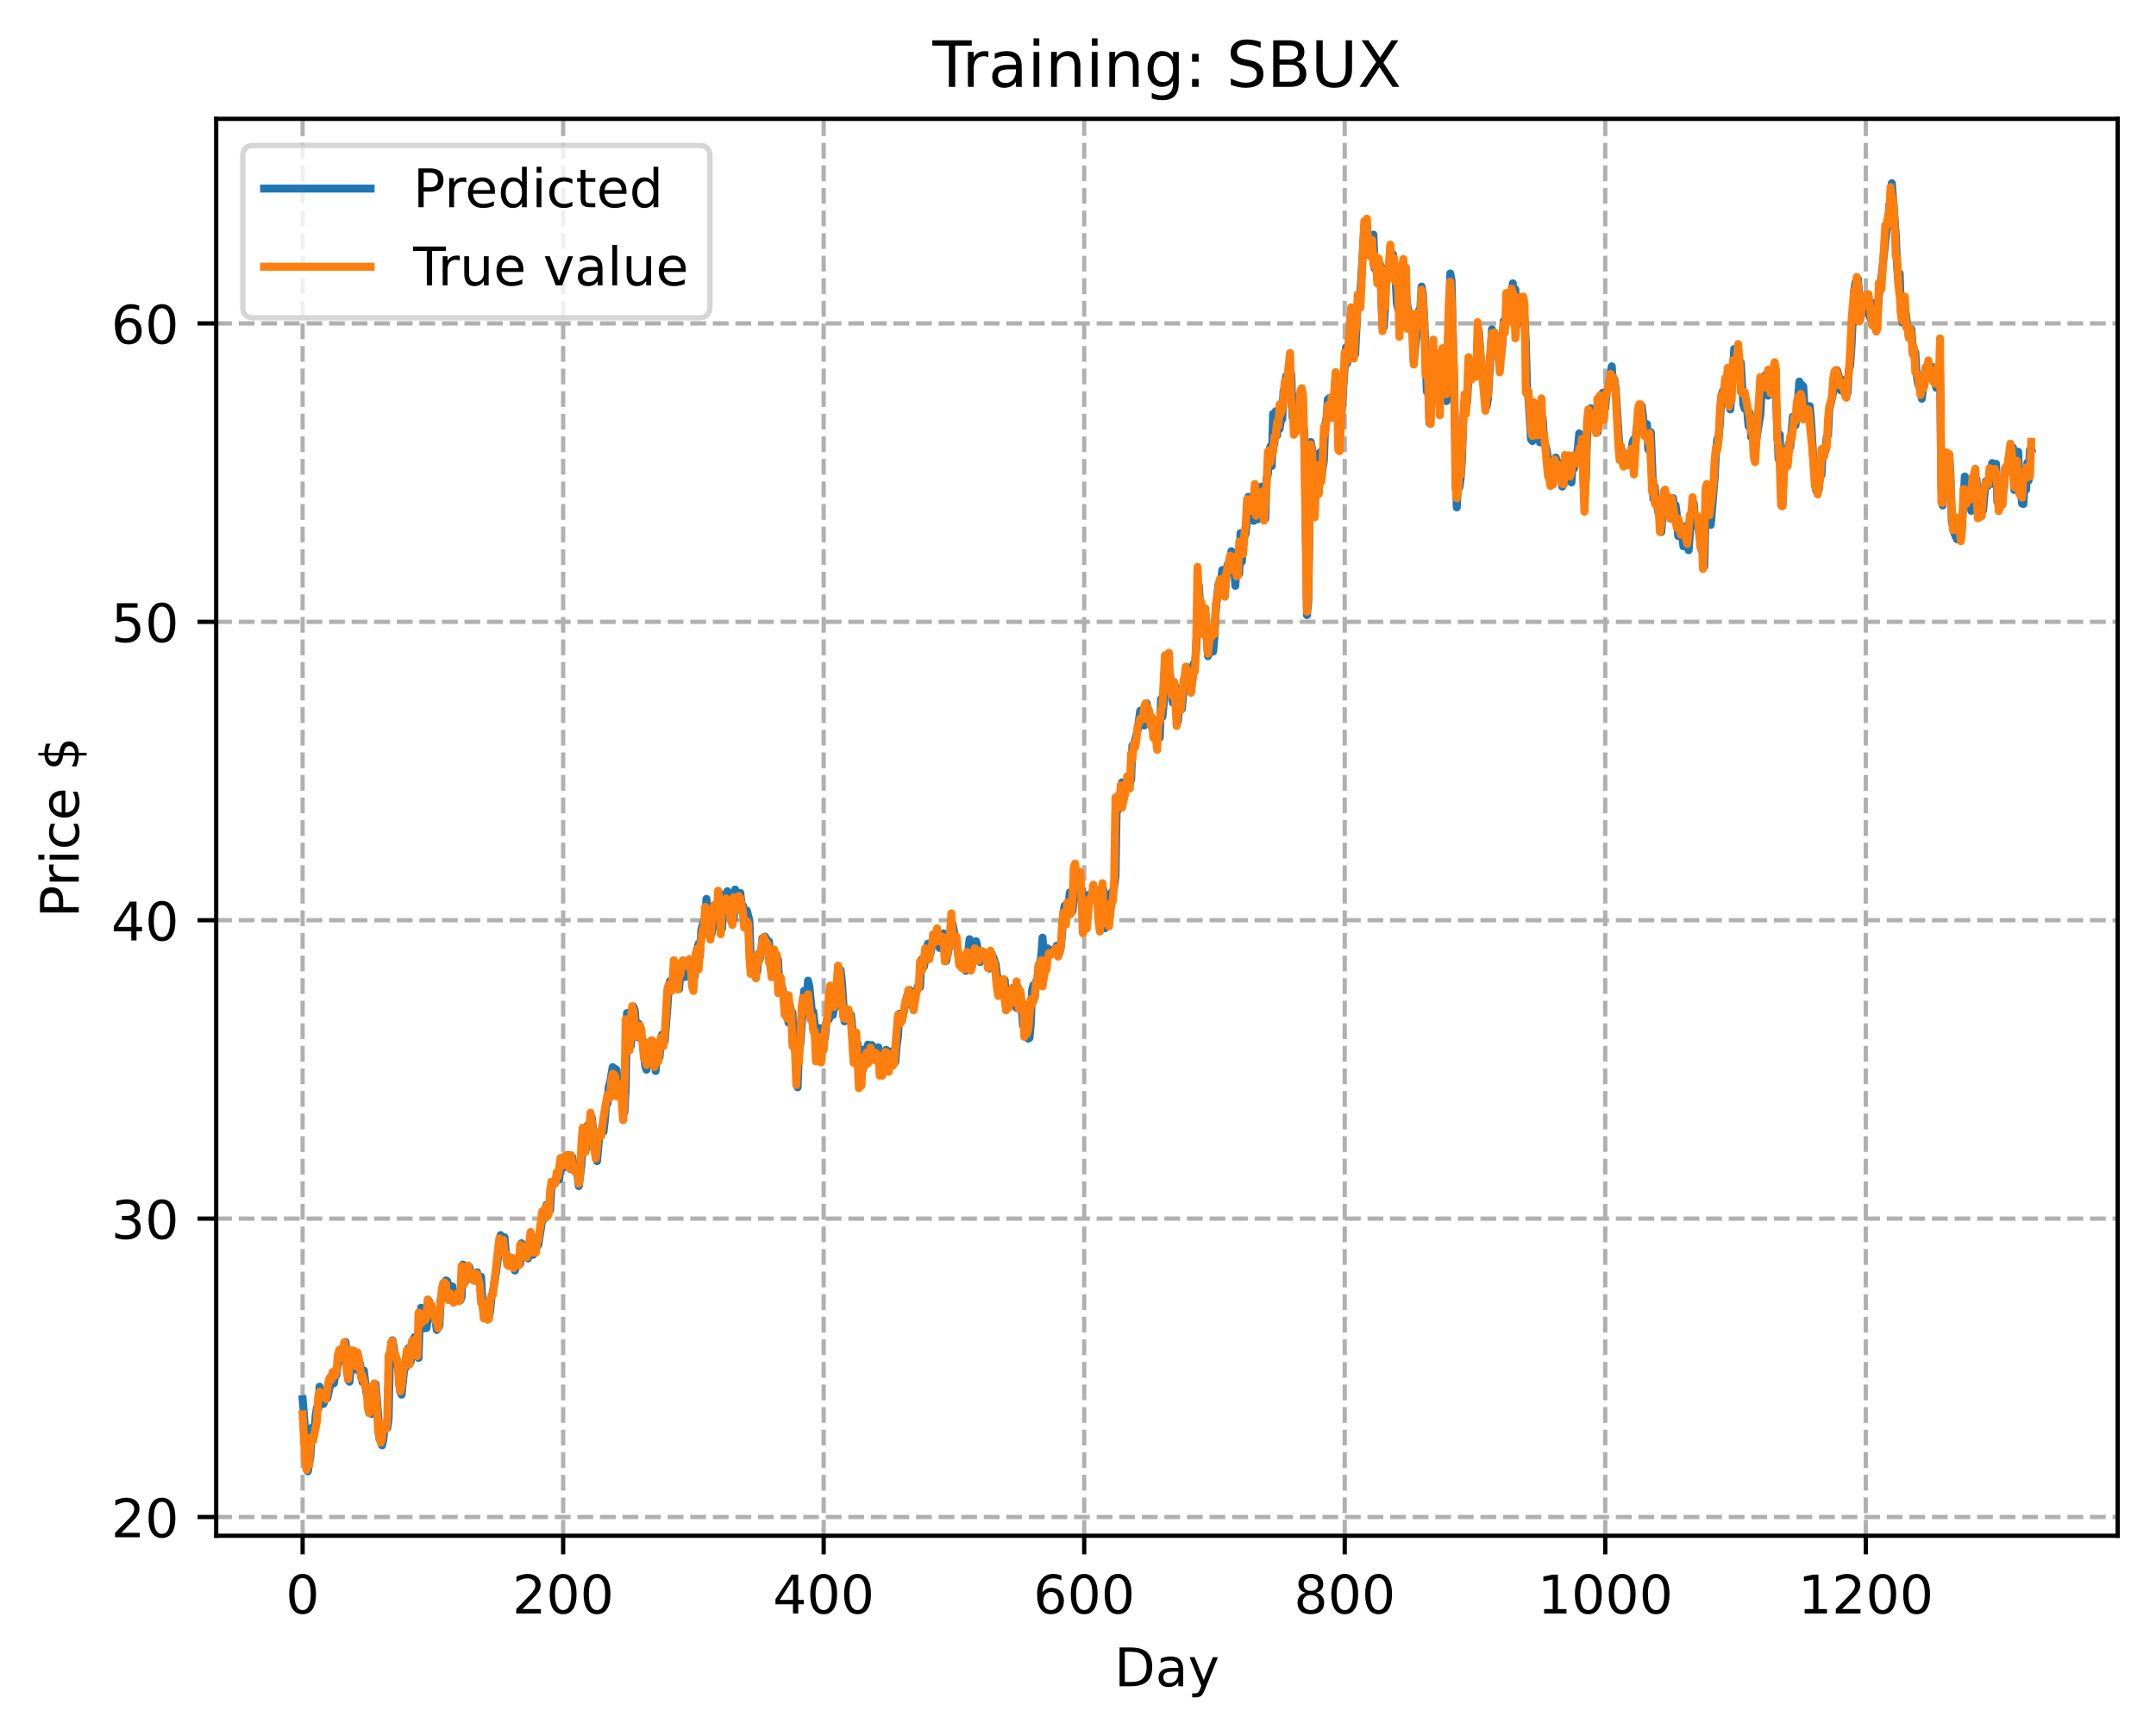 <?xml version="1.0" encoding="utf-8" standalone="no"?>
<!DOCTYPE svg PUBLIC "-//W3C//DTD SVG 1.1//EN"
  "http://www.w3.org/Graphics/SVG/1.1/DTD/svg11.dtd">
<!-- Created with matplotlib (https://matplotlib.org/) -->
<svg height="325.986pt" version="1.1" viewBox="0 0 404.923 325.986" width="404.923pt" xmlns="http://www.w3.org/2000/svg" xmlns:xlink="http://www.w3.org/1999/xlink">
 <defs>
  <style type="text/css">
*{stroke-linecap:butt;stroke-linejoin:round;}
  </style>
 </defs>
 <g id="figure_1">
  <g id="patch_1">
   <path d="M 0 325.986 
L 404.923 325.986 
L 404.923 0 
L 0 0 
z
" style="fill:#ffffff;"/>
  </g>
  <g id="axes_1">
   <g id="patch_2">
    <path d="M 40.603 288.43 
L 397.723 288.43 
L 397.723 22.318 
L 40.603 22.318 
z
" style="fill:#ffffff;"/>
   </g>
   <g id="matplotlib.axis_1">
    <g id="xtick_1">
     <g id="line2d_1">
      <path clip-path="url(#pfb6a1f5218)" d="M 56.836 288.43 
L 56.836 22.318 
" style="fill:none;stroke:#b0b0b0;stroke-dasharray:2.96,1.28;stroke-dashoffset:0;stroke-width:0.8;"/>
     </g>
     <g id="line2d_2">
      <defs>
       <path d="M 0 0 
L 0 3.5 
" id="mfddf547ef4" style="stroke:#000000;stroke-width:0.8;"/>
      </defs>
      <g>
       <use style="stroke:#000000;stroke-width:0.8;" x="56.836" xlink:href="#mfddf547ef4" y="288.43"/>
      </g>
     </g>
     <g id="text_1">
      <!-- 0 -->
      <defs>
       <path d="M 31.781 66.406 
Q 24.172 66.406 20.328 58.906 
Q 16.5 51.422 16.5 36.375 
Q 16.5 21.391 20.328 13.891 
Q 24.172 6.391 31.781 6.391 
Q 39.453 6.391 43.281 13.891 
Q 47.125 21.391 47.125 36.375 
Q 47.125 51.422 43.281 58.906 
Q 39.453 66.406 31.781 66.406 
z
M 31.781 74.219 
Q 44.047 74.219 50.516 64.516 
Q 56.984 54.828 56.984 36.375 
Q 56.984 17.969 50.516 8.266 
Q 44.047 -1.422 31.781 -1.422 
Q 19.531 -1.422 13.062 8.266 
Q 6.594 17.969 6.594 36.375 
Q 6.594 54.828 13.062 64.516 
Q 19.531 74.219 31.781 74.219 
z
" id="DejaVuSans-48"/>
      </defs>
      <g transform="translate(53.655 303.029)scale(0.1 -0.1)">
       <use xlink:href="#DejaVuSans-48"/>
      </g>
     </g>
    </g>
    <g id="xtick_2">
     <g id="line2d_3">
      <path clip-path="url(#pfb6a1f5218)" d="M 105.766 288.43 
L 105.766 22.318 
" style="fill:none;stroke:#b0b0b0;stroke-dasharray:2.96,1.28;stroke-dashoffset:0;stroke-width:0.8;"/>
     </g>
     <g id="line2d_4">
      <g>
       <use style="stroke:#000000;stroke-width:0.8;" x="105.766" xlink:href="#mfddf547ef4" y="288.43"/>
      </g>
     </g>
     <g id="text_2">
      <!-- 200 -->
      <defs>
       <path d="M 19.188 8.297 
L 53.609 8.297 
L 53.609 0 
L 7.328 0 
L 7.328 8.297 
Q 12.938 14.109 22.625 23.891 
Q 32.328 33.688 34.812 36.531 
Q 39.547 41.844 41.422 45.531 
Q 43.312 49.219 43.312 52.781 
Q 43.312 58.594 39.234 62.25 
Q 35.156 65.922 28.609 65.922 
Q 23.969 65.922 18.812 64.312 
Q 13.672 62.703 7.812 59.422 
L 7.812 69.391 
Q 13.766 71.781 18.938 73 
Q 24.125 74.219 28.422 74.219 
Q 39.75 74.219 46.484 68.547 
Q 53.219 62.891 53.219 53.422 
Q 53.219 48.922 51.531 44.891 
Q 49.859 40.875 45.406 35.406 
Q 44.188 33.984 37.641 27.219 
Q 31.109 20.453 19.188 8.297 
z
" id="DejaVuSans-50"/>
      </defs>
      <g transform="translate(96.223 303.029)scale(0.1 -0.1)">
       <use xlink:href="#DejaVuSans-50"/>
       <use x="63.623" xlink:href="#DejaVuSans-48"/>
       <use x="127.246" xlink:href="#DejaVuSans-48"/>
      </g>
     </g>
    </g>
    <g id="xtick_3">
     <g id="line2d_5">
      <path clip-path="url(#pfb6a1f5218)" d="M 154.697 288.43 
L 154.697 22.318 
" style="fill:none;stroke:#b0b0b0;stroke-dasharray:2.96,1.28;stroke-dashoffset:0;stroke-width:0.8;"/>
     </g>
     <g id="line2d_6">
      <g>
       <use style="stroke:#000000;stroke-width:0.8;" x="154.697" xlink:href="#mfddf547ef4" y="288.43"/>
      </g>
     </g>
     <g id="text_3">
      <!-- 400 -->
      <defs>
       <path d="M 37.797 64.312 
L 12.891 25.391 
L 37.797 25.391 
z
M 35.203 72.906 
L 47.609 72.906 
L 47.609 25.391 
L 58.016 25.391 
L 58.016 17.188 
L 47.609 17.188 
L 47.609 0 
L 37.797 0 
L 37.797 17.188 
L 4.891 17.188 
L 4.891 26.703 
z
" id="DejaVuSans-52"/>
      </defs>
      <g transform="translate(145.153 303.029)scale(0.1 -0.1)">
       <use xlink:href="#DejaVuSans-52"/>
       <use x="63.623" xlink:href="#DejaVuSans-48"/>
       <use x="127.246" xlink:href="#DejaVuSans-48"/>
      </g>
     </g>
    </g>
    <g id="xtick_4">
     <g id="line2d_7">
      <path clip-path="url(#pfb6a1f5218)" d="M 203.628 288.43 
L 203.628 22.318 
" style="fill:none;stroke:#b0b0b0;stroke-dasharray:2.96,1.28;stroke-dashoffset:0;stroke-width:0.8;"/>
     </g>
     <g id="line2d_8">
      <g>
       <use style="stroke:#000000;stroke-width:0.8;" x="203.628" xlink:href="#mfddf547ef4" y="288.43"/>
      </g>
     </g>
     <g id="text_4">
      <!-- 600 -->
      <defs>
       <path d="M 33.016 40.375 
Q 26.375 40.375 22.484 35.828 
Q 18.609 31.297 18.609 23.391 
Q 18.609 15.531 22.484 10.953 
Q 26.375 6.391 33.016 6.391 
Q 39.656 6.391 43.531 10.953 
Q 47.406 15.531 47.406 23.391 
Q 47.406 31.297 43.531 35.828 
Q 39.656 40.375 33.016 40.375 
z
M 52.594 71.297 
L 52.594 62.312 
Q 48.875 64.062 45.094 64.984 
Q 41.312 65.922 37.594 65.922 
Q 27.828 65.922 22.672 59.328 
Q 17.531 52.734 16.797 39.406 
Q 19.672 43.656 24.016 45.922 
Q 28.375 48.188 33.594 48.188 
Q 44.578 48.188 50.953 41.516 
Q 57.328 34.859 57.328 23.391 
Q 57.328 12.156 50.688 5.359 
Q 44.047 -1.422 33.016 -1.422 
Q 20.359 -1.422 13.672 8.266 
Q 6.984 17.969 6.984 36.375 
Q 6.984 53.656 15.188 63.938 
Q 23.391 74.219 37.203 74.219 
Q 40.922 74.219 44.703 73.484 
Q 48.484 72.75 52.594 71.297 
z
" id="DejaVuSans-54"/>
      </defs>
      <g transform="translate(194.084 303.029)scale(0.1 -0.1)">
       <use xlink:href="#DejaVuSans-54"/>
       <use x="63.623" xlink:href="#DejaVuSans-48"/>
       <use x="127.246" xlink:href="#DejaVuSans-48"/>
      </g>
     </g>
    </g>
    <g id="xtick_5">
     <g id="line2d_9">
      <path clip-path="url(#pfb6a1f5218)" d="M 252.558 288.43 
L 252.558 22.318 
" style="fill:none;stroke:#b0b0b0;stroke-dasharray:2.96,1.28;stroke-dashoffset:0;stroke-width:0.8;"/>
     </g>
     <g id="line2d_10">
      <g>
       <use style="stroke:#000000;stroke-width:0.8;" x="252.558" xlink:href="#mfddf547ef4" y="288.43"/>
      </g>
     </g>
     <g id="text_5">
      <!-- 800 -->
      <defs>
       <path d="M 31.781 34.625 
Q 24.75 34.625 20.719 30.859 
Q 16.703 27.094 16.703 20.516 
Q 16.703 13.922 20.719 10.156 
Q 24.75 6.391 31.781 6.391 
Q 38.812 6.391 42.859 10.172 
Q 46.922 13.969 46.922 20.516 
Q 46.922 27.094 42.891 30.859 
Q 38.875 34.625 31.781 34.625 
z
M 21.922 38.812 
Q 15.578 40.375 12.031 44.719 
Q 8.5 49.078 8.5 55.328 
Q 8.5 64.062 14.719 69.141 
Q 20.953 74.219 31.781 74.219 
Q 42.672 74.219 48.875 69.141 
Q 55.078 64.062 55.078 55.328 
Q 55.078 49.078 51.531 44.719 
Q 48 40.375 41.703 38.812 
Q 48.828 37.156 52.797 32.312 
Q 56.781 27.484 56.781 20.516 
Q 56.781 9.906 50.312 4.234 
Q 43.844 -1.422 31.781 -1.422 
Q 19.734 -1.422 13.25 4.234 
Q 6.781 9.906 6.781 20.516 
Q 6.781 27.484 10.781 32.312 
Q 14.797 37.156 21.922 38.812 
z
M 18.312 54.391 
Q 18.312 48.734 21.844 45.562 
Q 25.391 42.391 31.781 42.391 
Q 38.141 42.391 41.719 45.562 
Q 45.312 48.734 45.312 54.391 
Q 45.312 60.062 41.719 63.234 
Q 38.141 66.406 31.781 66.406 
Q 25.391 66.406 21.844 63.234 
Q 18.312 60.062 18.312 54.391 
z
" id="DejaVuSans-56"/>
      </defs>
      <g transform="translate(243.015 303.029)scale(0.1 -0.1)">
       <use xlink:href="#DejaVuSans-56"/>
       <use x="63.623" xlink:href="#DejaVuSans-48"/>
       <use x="127.246" xlink:href="#DejaVuSans-48"/>
      </g>
     </g>
    </g>
    <g id="xtick_6">
     <g id="line2d_11">
      <path clip-path="url(#pfb6a1f5218)" d="M 301.489 288.43 
L 301.489 22.318 
" style="fill:none;stroke:#b0b0b0;stroke-dasharray:2.96,1.28;stroke-dashoffset:0;stroke-width:0.8;"/>
     </g>
     <g id="line2d_12">
      <g>
       <use style="stroke:#000000;stroke-width:0.8;" x="301.489" xlink:href="#mfddf547ef4" y="288.43"/>
      </g>
     </g>
     <g id="text_6">
      <!-- 1000 -->
      <defs>
       <path d="M 12.406 8.297 
L 28.516 8.297 
L 28.516 63.922 
L 10.984 60.406 
L 10.984 69.391 
L 28.422 72.906 
L 38.281 72.906 
L 38.281 8.297 
L 54.391 8.297 
L 54.391 0 
L 12.406 0 
z
" id="DejaVuSans-49"/>
      </defs>
      <g transform="translate(288.764 303.029)scale(0.1 -0.1)">
       <use xlink:href="#DejaVuSans-49"/>
       <use x="63.623" xlink:href="#DejaVuSans-48"/>
       <use x="127.246" xlink:href="#DejaVuSans-48"/>
       <use x="190.869" xlink:href="#DejaVuSans-48"/>
      </g>
     </g>
    </g>
    <g id="xtick_7">
     <g id="line2d_13">
      <path clip-path="url(#pfb6a1f5218)" d="M 350.419 288.43 
L 350.419 22.318 
" style="fill:none;stroke:#b0b0b0;stroke-dasharray:2.96,1.28;stroke-dashoffset:0;stroke-width:0.8;"/>
     </g>
     <g id="line2d_14">
      <g>
       <use style="stroke:#000000;stroke-width:0.8;" x="350.419" xlink:href="#mfddf547ef4" y="288.43"/>
      </g>
     </g>
     <g id="text_7">
      <!-- 1200 -->
      <g transform="translate(337.694 303.029)scale(0.1 -0.1)">
       <use xlink:href="#DejaVuSans-49"/>
       <use x="63.623" xlink:href="#DejaVuSans-50"/>
       <use x="127.246" xlink:href="#DejaVuSans-48"/>
       <use x="190.869" xlink:href="#DejaVuSans-48"/>
      </g>
     </g>
    </g>
    <g id="text_8">
     <!-- Day -->
     <defs>
      <path d="M 19.672 64.797 
L 19.672 8.109 
L 31.594 8.109 
Q 46.688 8.109 53.688 14.938 
Q 60.688 21.781 60.688 36.531 
Q 60.688 51.172 53.688 57.984 
Q 46.688 64.797 31.594 64.797 
z
M 9.812 72.906 
L 30.078 72.906 
Q 51.266 72.906 61.172 64.094 
Q 71.094 55.281 71.094 36.531 
Q 71.094 17.672 61.125 8.828 
Q 51.172 0 30.078 0 
L 9.812 0 
z
" id="DejaVuSans-68"/>
      <path d="M 34.281 27.484 
Q 23.391 27.484 19.188 25 
Q 14.984 22.516 14.984 16.5 
Q 14.984 11.719 18.141 8.906 
Q 21.297 6.109 26.703 6.109 
Q 34.188 6.109 38.703 11.406 
Q 43.219 16.703 43.219 25.484 
L 43.219 27.484 
z
M 52.203 31.203 
L 52.203 0 
L 43.219 0 
L 43.219 8.297 
Q 40.141 3.328 35.547 0.953 
Q 30.953 -1.422 24.312 -1.422 
Q 15.922 -1.422 10.953 3.297 
Q 6 8.016 6 15.922 
Q 6 25.141 12.172 29.828 
Q 18.359 34.516 30.609 34.516 
L 43.219 34.516 
L 43.219 35.406 
Q 43.219 41.609 39.141 45 
Q 35.062 48.391 27.688 48.391 
Q 23 48.391 18.547 47.266 
Q 14.109 46.141 10.016 43.891 
L 10.016 52.203 
Q 14.938 54.109 19.578 55.047 
Q 24.219 56 28.609 56 
Q 40.484 56 46.344 49.844 
Q 52.203 43.703 52.203 31.203 
z
" id="DejaVuSans-97"/>
      <path d="M 32.172 -5.078 
Q 28.375 -14.844 24.75 -17.812 
Q 21.141 -20.797 15.094 -20.797 
L 7.906 -20.797 
L 7.906 -13.281 
L 13.188 -13.281 
Q 16.891 -13.281 18.938 -11.516 
Q 21 -9.766 23.484 -3.219 
L 25.094 0.875 
L 2.984 54.688 
L 12.5 54.688 
L 29.594 11.922 
L 46.688 54.688 
L 56.203 54.688 
z
" id="DejaVuSans-121"/>
     </defs>
     <g transform="translate(209.29 316.707)scale(0.1 -0.1)">
      <use xlink:href="#DejaVuSans-68"/>
      <use x="77.002" xlink:href="#DejaVuSans-97"/>
      <use x="138.281" xlink:href="#DejaVuSans-121"/>
     </g>
    </g>
   </g>
   <g id="matplotlib.axis_2">
    <g id="ytick_1">
     <g id="line2d_15">
      <path clip-path="url(#pfb6a1f5218)" d="M 40.603 284.914 
L 397.723 284.914 
" style="fill:none;stroke:#b0b0b0;stroke-dasharray:2.96,1.28;stroke-dashoffset:0;stroke-width:0.8;"/>
     </g>
     <g id="line2d_16">
      <defs>
       <path d="M 0 0 
L -3.5 0 
" id="m02156e41bb" style="stroke:#000000;stroke-width:0.8;"/>
      </defs>
      <g>
       <use style="stroke:#000000;stroke-width:0.8;" x="40.603" xlink:href="#m02156e41bb" y="284.914"/>
      </g>
     </g>
     <g id="text_9">
      <!-- 20 -->
      <g transform="translate(20.878 288.713)scale(0.1 -0.1)">
       <use xlink:href="#DejaVuSans-50"/>
       <use x="63.623" xlink:href="#DejaVuSans-48"/>
      </g>
     </g>
    </g>
    <g id="ytick_2">
     <g id="line2d_17">
      <path clip-path="url(#pfb6a1f5218)" d="M 40.603 228.871 
L 397.723 228.871 
" style="fill:none;stroke:#b0b0b0;stroke-dasharray:2.96,1.28;stroke-dashoffset:0;stroke-width:0.8;"/>
     </g>
     <g id="line2d_18">
      <g>
       <use style="stroke:#000000;stroke-width:0.8;" x="40.603" xlink:href="#m02156e41bb" y="228.871"/>
      </g>
     </g>
     <g id="text_10">
      <!-- 30 -->
      <defs>
       <path d="M 40.578 39.312 
Q 47.656 37.797 51.625 33 
Q 55.609 28.219 55.609 21.188 
Q 55.609 10.406 48.188 4.484 
Q 40.766 -1.422 27.094 -1.422 
Q 22.516 -1.422 17.656 -0.516 
Q 12.797 0.391 7.625 2.203 
L 7.625 11.719 
Q 11.719 9.328 16.594 8.109 
Q 21.484 6.891 26.812 6.891 
Q 36.078 6.891 40.938 10.547 
Q 45.797 14.203 45.797 21.188 
Q 45.797 27.641 41.281 31.266 
Q 36.766 34.906 28.719 34.906 
L 20.219 34.906 
L 20.219 43.016 
L 29.109 43.016 
Q 36.375 43.016 40.234 45.922 
Q 44.094 48.828 44.094 54.297 
Q 44.094 59.906 40.109 62.906 
Q 36.141 65.922 28.719 65.922 
Q 24.656 65.922 20.016 65.031 
Q 15.375 64.156 9.812 62.312 
L 9.812 71.094 
Q 15.438 72.656 20.344 73.438 
Q 25.25 74.219 29.594 74.219 
Q 40.828 74.219 47.359 69.109 
Q 53.906 64.016 53.906 55.328 
Q 53.906 49.266 50.438 45.094 
Q 46.969 40.922 40.578 39.312 
z
" id="DejaVuSans-51"/>
      </defs>
      <g transform="translate(20.878 232.67)scale(0.1 -0.1)">
       <use xlink:href="#DejaVuSans-51"/>
       <use x="63.623" xlink:href="#DejaVuSans-48"/>
      </g>
     </g>
    </g>
    <g id="ytick_3">
     <g id="line2d_19">
      <path clip-path="url(#pfb6a1f5218)" d="M 40.603 172.829 
L 397.723 172.829 
" style="fill:none;stroke:#b0b0b0;stroke-dasharray:2.96,1.28;stroke-dashoffset:0;stroke-width:0.8;"/>
     </g>
     <g id="line2d_20">
      <g>
       <use style="stroke:#000000;stroke-width:0.8;" x="40.603" xlink:href="#m02156e41bb" y="172.829"/>
      </g>
     </g>
     <g id="text_11">
      <!-- 40 -->
      <g transform="translate(20.878 176.628)scale(0.1 -0.1)">
       <use xlink:href="#DejaVuSans-52"/>
       <use x="63.623" xlink:href="#DejaVuSans-48"/>
      </g>
     </g>
    </g>
    <g id="ytick_4">
     <g id="line2d_21">
      <path clip-path="url(#pfb6a1f5218)" d="M 40.603 116.786 
L 397.723 116.786 
" style="fill:none;stroke:#b0b0b0;stroke-dasharray:2.96,1.28;stroke-dashoffset:0;stroke-width:0.8;"/>
     </g>
     <g id="line2d_22">
      <g>
       <use style="stroke:#000000;stroke-width:0.8;" x="40.603" xlink:href="#m02156e41bb" y="116.786"/>
      </g>
     </g>
     <g id="text_12">
      <!-- 50 -->
      <defs>
       <path d="M 10.797 72.906 
L 49.516 72.906 
L 49.516 64.594 
L 19.828 64.594 
L 19.828 46.734 
Q 21.969 47.469 24.109 47.828 
Q 26.266 48.188 28.422 48.188 
Q 40.625 48.188 47.75 41.5 
Q 54.891 34.812 54.891 23.391 
Q 54.891 11.625 47.562 5.094 
Q 40.234 -1.422 26.906 -1.422 
Q 22.312 -1.422 17.547 -0.641 
Q 12.797 0.141 7.719 1.703 
L 7.719 11.625 
Q 12.109 9.234 16.797 8.062 
Q 21.484 6.891 26.703 6.891 
Q 35.156 6.891 40.078 11.328 
Q 45.016 15.766 45.016 23.391 
Q 45.016 31 40.078 35.438 
Q 35.156 39.891 26.703 39.891 
Q 22.75 39.891 18.812 39.016 
Q 14.891 38.141 10.797 36.281 
z
" id="DejaVuSans-53"/>
      </defs>
      <g transform="translate(20.878 120.585)scale(0.1 -0.1)">
       <use xlink:href="#DejaVuSans-53"/>
       <use x="63.623" xlink:href="#DejaVuSans-48"/>
      </g>
     </g>
    </g>
    <g id="ytick_5">
     <g id="line2d_23">
      <path clip-path="url(#pfb6a1f5218)" d="M 40.603 60.744 
L 397.723 60.744 
" style="fill:none;stroke:#b0b0b0;stroke-dasharray:2.96,1.28;stroke-dashoffset:0;stroke-width:0.8;"/>
     </g>
     <g id="line2d_24">
      <g>
       <use style="stroke:#000000;stroke-width:0.8;" x="40.603" xlink:href="#m02156e41bb" y="60.744"/>
      </g>
     </g>
     <g id="text_13">
      <!-- 60 -->
      <g transform="translate(20.878 64.543)scale(0.1 -0.1)">
       <use xlink:href="#DejaVuSans-54"/>
       <use x="63.623" xlink:href="#DejaVuSans-48"/>
      </g>
     </g>
    </g>
    <g id="text_14">
     <!-- Price $ -->
     <defs>
      <path d="M 19.672 64.797 
L 19.672 37.406 
L 32.078 37.406 
Q 38.969 37.406 42.719 40.969 
Q 46.484 44.531 46.484 51.125 
Q 46.484 57.672 42.719 61.234 
Q 38.969 64.797 32.078 64.797 
z
M 9.812 72.906 
L 32.078 72.906 
Q 44.344 72.906 50.609 67.359 
Q 56.891 61.812 56.891 51.125 
Q 56.891 40.328 50.609 34.812 
Q 44.344 29.297 32.078 29.297 
L 19.672 29.297 
L 19.672 0 
L 9.812 0 
z
" id="DejaVuSans-80"/>
      <path d="M 41.109 46.297 
Q 39.594 47.172 37.812 47.578 
Q 36.031 48 33.891 48 
Q 26.266 48 22.188 43.047 
Q 18.109 38.094 18.109 28.812 
L 18.109 0 
L 9.078 0 
L 9.078 54.688 
L 18.109 54.688 
L 18.109 46.188 
Q 20.953 51.172 25.484 53.578 
Q 30.031 56 36.531 56 
Q 37.453 56 38.578 55.875 
Q 39.703 55.766 41.062 55.516 
z
" id="DejaVuSans-114"/>
      <path d="M 9.422 54.688 
L 18.406 54.688 
L 18.406 0 
L 9.422 0 
z
M 9.422 75.984 
L 18.406 75.984 
L 18.406 64.594 
L 9.422 64.594 
z
" id="DejaVuSans-105"/>
      <path d="M 48.781 52.594 
L 48.781 44.188 
Q 44.969 46.297 41.141 47.344 
Q 37.312 48.391 33.406 48.391 
Q 24.656 48.391 19.812 42.844 
Q 14.984 37.312 14.984 27.297 
Q 14.984 17.281 19.812 11.734 
Q 24.656 6.203 33.406 6.203 
Q 37.312 6.203 41.141 7.25 
Q 44.969 8.297 48.781 10.406 
L 48.781 2.094 
Q 45.016 0.344 40.984 -0.531 
Q 36.969 -1.422 32.422 -1.422 
Q 20.062 -1.422 12.781 6.344 
Q 5.516 14.109 5.516 27.297 
Q 5.516 40.672 12.859 48.328 
Q 20.219 56 33.016 56 
Q 37.156 56 41.109 55.141 
Q 45.062 54.297 48.781 52.594 
z
" id="DejaVuSans-99"/>
      <path d="M 56.203 29.594 
L 56.203 25.203 
L 14.891 25.203 
Q 15.484 15.922 20.484 11.062 
Q 25.484 6.203 34.422 6.203 
Q 39.594 6.203 44.453 7.469 
Q 49.312 8.734 54.109 11.281 
L 54.109 2.781 
Q 49.266 0.734 44.188 -0.344 
Q 39.109 -1.422 33.891 -1.422 
Q 20.797 -1.422 13.156 6.188 
Q 5.516 13.812 5.516 26.812 
Q 5.516 40.234 12.766 48.109 
Q 20.016 56 32.328 56 
Q 43.359 56 49.781 48.891 
Q 56.203 41.797 56.203 29.594 
z
M 47.219 32.234 
Q 47.125 39.594 43.094 43.984 
Q 39.062 48.391 32.422 48.391 
Q 24.906 48.391 20.391 44.141 
Q 15.875 39.891 15.188 32.172 
z
" id="DejaVuSans-101"/>
      <path id="DejaVuSans-32"/>
      <path d="M 33.797 -14.703 
L 28.906 -14.703 
L 28.859 0 
Q 23.734 0.094 18.609 1.188 
Q 13.484 2.297 8.297 4.5 
L 8.297 13.281 
Q 13.281 10.156 18.375 8.562 
Q 23.484 6.984 28.906 6.938 
L 28.906 29.203 
Q 18.109 30.953 13.203 35.156 
Q 8.297 39.359 8.297 46.688 
Q 8.297 54.641 13.625 59.219 
Q 18.953 63.812 28.906 64.5 
L 28.906 75.984 
L 33.797 75.984 
L 33.797 64.656 
Q 38.328 64.453 42.578 63.688 
Q 46.828 62.938 50.875 61.625 
L 50.875 53.078 
Q 46.828 55.125 42.547 56.25 
Q 38.281 57.375 33.797 57.562 
L 33.797 36.719 
Q 44.875 35.016 50.094 30.609 
Q 55.328 26.219 55.328 18.609 
Q 55.328 10.359 49.781 5.594 
Q 44.234 0.828 33.797 0.094 
z
M 28.906 37.594 
L 28.906 57.625 
Q 23.25 56.984 20.266 54.391 
Q 17.281 51.812 17.281 47.516 
Q 17.281 43.312 20.031 40.969 
Q 22.797 38.625 28.906 37.594 
z
M 33.797 28.219 
L 33.797 7.078 
Q 39.984 7.906 43.141 10.594 
Q 46.297 13.281 46.297 17.672 
Q 46.297 21.969 43.281 24.5 
Q 40.281 27.047 33.797 28.219 
z
" id="DejaVuSans-36"/>
     </defs>
     <g transform="translate(14.798 172.342)rotate(-90)scale(0.1 -0.1)">
      <use xlink:href="#DejaVuSans-80"/>
      <use x="58.553" xlink:href="#DejaVuSans-114"/>
      <use x="99.666" xlink:href="#DejaVuSans-105"/>
      <use x="127.449" xlink:href="#DejaVuSans-99"/>
      <use x="182.43" xlink:href="#DejaVuSans-101"/>
      <use x="243.953" xlink:href="#DejaVuSans-32"/>
      <use x="275.74" xlink:href="#DejaVuSans-36"/>
     </g>
    </g>
   </g>
   <g id="line2d_25">
    <path clip-path="url(#pfb6a1f5218)" d="M 56.836 262.793 
L 57.081 265.607 
L 57.57 273.453 
L 57.814 276.334 
L 58.304 273.505 
L 58.548 268.146 
L 58.793 269.68 
L 59.038 269.034 
L 59.282 265.889 
L 59.527 264.298 
L 59.772 264.643 
L 60.016 260.441 
L 60.75 263.689 
L 60.995 262.81 
L 61.24 262.525 
L 61.484 262.608 
L 62.218 259.052 
L 62.463 259.098 
L 62.708 259.8 
L 62.952 258.308 
L 63.197 258.241 
L 63.686 253.952 
L 63.931 253.434 
L 64.175 255.103 
L 64.42 255.586 
L 64.909 252.036 
L 65.399 259.133 
L 65.643 259.506 
L 66.133 254.04 
L 66.377 254.284 
L 66.622 254.123 
L 67.111 257.313 
L 67.356 255.603 
L 67.601 256.018 
L 67.845 257.414 
L 68.09 259.589 
L 68.335 257.39 
L 68.824 261.638 
L 69.069 260.385 
L 69.313 264.024 
L 69.558 264.032 
L 69.802 265.543 
L 70.047 264.419 
L 70.536 259.961 
L 71.026 265.805 
L 71.27 270.293 
L 71.515 270.255 
L 71.76 271.452 
L 72.004 270.405 
L 72.249 267.877 
L 72.738 268.209 
L 72.983 266.475 
L 73.228 255.128 
L 73.717 251.728 
L 73.962 253.006 
L 74.206 255.399 
L 74.451 255.205 
L 74.94 258.236 
L 75.185 261.441 
L 75.429 261.931 
L 75.919 257.134 
L 76.163 256.884 
L 76.653 253.236 
L 76.897 255.126 
L 77.142 255.736 
L 77.387 252.481 
L 77.631 251.576 
L 77.876 251.113 
L 78.61 255.039 
L 78.855 247.465 
L 79.099 245.602 
L 79.344 248.498 
L 79.589 249.487 
L 79.833 248.131 
L 80.078 249.437 
L 80.323 247.892 
L 80.567 244.349 
L 80.812 246.674 
L 81.056 246.865 
L 81.301 247.285 
L 81.546 247.093 
L 81.79 247.915 
L 82.035 249.791 
L 82.524 248.984 
L 82.769 243.996 
L 83.014 243.565 
L 83.258 241.089 
L 83.503 241.057 
L 83.748 240.485 
L 83.992 240.619 
L 84.237 242.254 
L 84.482 241.414 
L 84.726 241.667 
L 84.971 241.609 
L 85.216 243.47 
L 85.46 243.419 
L 85.705 242.737 
L 85.95 244.136 
L 86.194 243.109 
L 86.439 244.25 
L 86.684 243.718 
L 86.928 237.504 
L 87.417 240.625 
L 87.662 240.327 
L 88.151 237.951 
L 88.396 239.171 
L 88.641 238.967 
L 88.885 240.173 
L 89.13 240.527 
L 89.375 238.995 
L 89.619 238.962 
L 90.109 240.888 
L 90.353 239.789 
L 90.598 244.345 
L 90.843 246.79 
L 91.087 247.375 
L 91.332 246.322 
L 91.577 244.757 
L 91.821 247.352 
L 92.066 246.223 
L 92.311 243.49 
L 92.555 242.75 
L 93.044 239.739 
L 93.534 236.212 
L 93.778 233.288 
L 94.023 231.963 
L 94.268 232.406 
L 94.512 234.978 
L 94.757 232.369 
L 95.002 235.285 
L 95.246 235.792 
L 95.491 237.12 
L 95.736 237.459 
L 95.98 236.434 
L 96.225 236.713 
L 96.47 237.247 
L 96.714 238.631 
L 96.959 237.601 
L 97.204 237.367 
L 97.448 236.914 
L 97.693 237.34 
L 97.938 233.492 
L 98.182 234.811 
L 98.427 234.503 
L 98.672 235.583 
L 98.916 234.873 
L 99.161 236.377 
L 99.405 235.139 
L 99.65 233.298 
L 99.895 232.442 
L 100.139 235.666 
L 100.384 232.58 
L 100.629 234.387 
L 101.118 233.748 
L 102.097 227.397 
L 102.341 228.802 
L 102.586 226.321 
L 102.831 226.499 
L 103.075 227.284 
L 103.32 227.296 
L 103.565 222.824 
L 103.809 221.942 
L 104.054 221.949 
L 104.299 221.754 
L 104.788 220.641 
L 105.032 221.524 
L 105.277 218.912 
L 105.522 218.598 
L 105.766 219.321 
L 106.256 217.754 
L 106.745 216.925 
L 106.99 219.393 
L 107.234 219.577 
L 107.479 217.312 
L 107.724 219.063 
L 107.968 219.313 
L 108.213 219.253 
L 108.458 220.586 
L 108.702 222.756 
L 109.192 218.9 
L 109.436 214.755 
L 109.681 212.501 
L 110.17 215.705 
L 110.415 211.303 
L 110.66 212.459 
L 111.149 209.864 
L 111.638 214.963 
L 111.883 216.191 
L 112.127 218.081 
L 112.617 212.592 
L 112.861 213.348 
L 113.106 211.768 
L 113.351 212.533 
L 113.595 210.458 
L 113.84 207.407 
L 114.085 207.284 
L 114.329 204.092 
L 114.574 203.36 
L 115.063 200.422 
L 115.308 201.207 
L 115.553 200.738 
L 115.797 200.94 
L 116.042 203.613 
L 116.287 203.858 
L 116.531 203.283 
L 116.776 203.113 
L 117.02 206.96 
L 117.265 208.91 
L 117.51 204.687 
L 117.754 190.264 
L 117.999 193.351 
L 118.244 194.519 
L 118.488 196.396 
L 118.733 190.308 
L 118.978 189.049 
L 119.222 189.757 
L 119.467 193.344 
L 119.712 194.836 
L 119.956 192.263 
L 120.446 194.744 
L 120.69 195.213 
L 121.18 200.258 
L 121.424 200.901 
L 121.669 198.538 
L 122.158 199.435 
L 122.403 196.44 
L 122.648 196.556 
L 122.892 197.133 
L 123.137 201.142 
L 123.381 196.186 
L 123.626 196.065 
L 123.871 198.537 
L 124.115 195.156 
L 124.36 194.293 
L 124.605 194.574 
L 124.849 195.483 
L 125.339 189.23 
L 125.583 185.734 
L 125.828 184.256 
L 126.317 185.752 
L 126.562 184.934 
L 126.807 182.141 
L 127.296 183.873 
L 127.541 185.756 
L 127.785 182.473 
L 128.03 183.696 
L 128.275 181.747 
L 128.519 181.023 
L 128.764 183.465 
L 129.008 181.425 
L 129.498 182.383 
L 129.742 181.379 
L 129.987 182.181 
L 130.232 183.695 
L 130.476 183.378 
L 130.721 179.15 
L 131.21 177.228 
L 131.455 179.588 
L 131.7 174.726 
L 132.189 172.957 
L 132.434 172.431 
L 132.678 168.824 
L 133.168 174.76 
L 133.412 172.422 
L 133.657 175.379 
L 133.902 174.018 
L 134.146 170.908 
L 134.391 170.324 
L 134.636 171.883 
L 134.88 172.46 
L 135.125 167.721 
L 135.614 174.376 
L 135.859 169.305 
L 136.103 171.376 
L 136.348 170.368 
L 136.593 167.389 
L 136.837 170.254 
L 137.082 170.419 
L 137.571 173.007 
L 137.816 172.575 
L 138.061 167.071 
L 138.305 168.108 
L 138.55 170.84 
L 139.039 167.711 
L 139.284 169.961 
L 139.529 170.074 
L 139.773 171.5 
L 140.018 174.204 
L 140.263 171.008 
L 140.752 172.944 
L 140.996 180.446 
L 141.241 182.331 
L 141.73 181.112 
L 142.22 182.496 
L 142.464 179.099 
L 142.709 180.118 
L 142.954 178.762 
L 143.198 176.2 
L 143.443 176.473 
L 143.688 175.91 
L 144.177 176.815 
L 144.422 176.805 
L 144.666 180.855 
L 144.911 180.261 
L 145.156 181.702 
L 145.645 179.653 
L 145.89 179.861 
L 146.134 180.263 
L 146.379 186.297 
L 146.624 184.387 
L 147.113 186.393 
L 147.357 187.115 
L 147.602 189.649 
L 147.847 188.939 
L 148.091 192.054 
L 148.336 188.842 
L 148.581 189.823 
L 148.825 190.162 
L 149.07 195.787 
L 149.315 195.853 
L 149.804 204.213 
L 150.049 197.359 
L 150.293 196.206 
L 151.027 186.081 
L 151.517 188.031 
L 151.761 184.178 
L 152.006 185.276 
L 152.495 190.063 
L 152.74 189.993 
L 153.474 196.523 
L 153.963 193.095 
L 154.208 196.284 
L 154.452 197.014 
L 154.697 194.017 
L 154.942 194.929 
L 155.186 192.037 
L 155.431 191.002 
L 155.676 191.428 
L 156.165 188.564 
L 156.41 190.647 
L 156.654 189.235 
L 156.899 189.193 
L 157.144 188.702 
L 157.633 182.568 
L 157.878 182.164 
L 158.122 184.342 
L 158.612 191.827 
L 158.856 190.695 
L 159.101 190.483 
L 159.345 191.237 
L 159.59 191.161 
L 159.835 190.612 
L 160.079 193.094 
L 160.324 199.119 
L 160.569 199.457 
L 160.813 195.989 
L 161.058 195.975 
L 161.303 200.188 
L 161.547 200.83 
L 161.792 199.813 
L 162.037 200.981 
L 162.281 197.117 
L 162.526 198.424 
L 163.015 196.2 
L 163.26 198.171 
L 163.749 196.289 
L 163.994 197.08 
L 164.239 198.851 
L 164.483 198.437 
L 164.728 198.625 
L 164.972 196.707 
L 165.462 201.147 
L 165.706 200.742 
L 165.951 200.558 
L 166.196 199.905 
L 166.44 197.175 
L 166.685 198.25 
L 166.93 200.188 
L 167.174 200.287 
L 167.419 197.463 
L 167.664 198.68 
L 167.908 199.3 
L 168.153 199.449 
L 168.398 196.375 
L 168.642 194.73 
L 168.887 190.402 
L 169.376 191.767 
L 170.355 187.07 
L 170.844 185.945 
L 171.089 187.087 
L 171.333 188.958 
L 171.823 187.808 
L 172.067 186.267 
L 172.557 184.772 
L 172.801 185.378 
L 173.046 180.232 
L 173.291 181.098 
L 173.535 181.547 
L 174.269 177.235 
L 174.514 177.94 
L 174.759 178.997 
L 175.003 177.789 
L 175.248 177.342 
L 175.493 177.48 
L 175.737 177.06 
L 175.982 177.14 
L 176.227 176.074 
L 176.471 178.039 
L 176.716 177.043 
L 176.96 175.514 
L 177.205 175.295 
L 177.45 179.024 
L 177.694 180.477 
L 178.184 178.248 
L 178.428 175.37 
L 178.673 174.88 
L 178.918 173.545 
L 179.162 174.929 
L 179.407 177.421 
L 179.652 177.694 
L 179.896 178.477 
L 180.141 180.708 
L 180.386 181.428 
L 180.63 180.153 
L 181.364 182.35 
L 181.609 179.114 
L 181.854 178.599 
L 182.098 176.395 
L 182.343 179.279 
L 182.588 180.477 
L 182.832 177.906 
L 183.077 178.078 
L 183.321 176.772 
L 183.566 177.843 
L 183.811 179.85 
L 184.055 180.689 
L 184.3 178.672 
L 184.789 178.912 
L 185.034 179.098 
L 185.279 179.723 
L 185.523 179.924 
L 185.768 181.906 
L 186.257 179.157 
L 186.747 180.31 
L 186.991 181.024 
L 187.481 184.946 
L 187.725 186.125 
L 187.97 185.74 
L 188.215 184.682 
L 188.459 185.043 
L 188.704 184.092 
L 188.948 188.065 
L 189.193 187.972 
L 189.438 186.097 
L 189.682 188.825 
L 189.927 186.582 
L 190.172 185.555 
L 190.416 187.542 
L 190.661 188.203 
L 190.906 189.307 
L 191.15 185.387 
L 191.395 189.145 
L 191.64 188.556 
L 191.884 189.309 
L 192.129 192.616 
L 192.374 190.882 
L 192.618 193.561 
L 192.863 194.712 
L 193.108 195.069 
L 193.352 194.932 
L 193.597 192.256 
L 193.842 185.92 
L 194.086 185.006 
L 194.331 187.304 
L 194.575 184.324 
L 194.82 184.122 
L 195.065 181.416 
L 195.309 180.919 
L 195.554 179.674 
L 195.799 176.107 
L 196.043 179.356 
L 196.533 178.118 
L 196.777 178.125 
L 197.022 179.263 
L 197.267 178.957 
L 197.511 178.436 
L 197.756 178.982 
L 198.001 178.655 
L 198.49 177.603 
L 198.735 177.948 
L 198.979 179.036 
L 199.224 177.91 
L 199.469 175.291 
L 199.713 171.449 
L 199.958 170.11 
L 200.203 171.538 
L 200.447 171.44 
L 200.936 167.593 
L 201.426 171.122 
L 201.67 168.997 
L 201.915 164.698 
L 202.16 163.867 
L 202.649 166.133 
L 202.894 168.698 
L 203.138 167.017 
L 203.383 172.026 
L 203.628 174.54 
L 203.872 168.675 
L 204.117 172.088 
L 204.362 168.092 
L 204.606 168.562 
L 204.851 168.448 
L 205.096 168.696 
L 205.585 167.416 
L 205.83 168.67 
L 206.074 168.645 
L 206.319 170.517 
L 206.563 174.103 
L 206.808 172.383 
L 207.053 166.599 
L 207.297 167.381 
L 207.542 174.349 
L 207.787 172.35 
L 208.031 172.401 
L 208.276 173.328 
L 208.765 167.623 
L 209.01 167.651 
L 209.255 166.482 
L 209.499 164.675 
L 209.744 150.298 
L 209.989 152.116 
L 210.233 149.287 
L 210.478 151.284 
L 210.723 146.948 
L 210.967 150.226 
L 211.212 147.46 
L 211.457 147.072 
L 211.701 148.12 
L 211.946 146.018 
L 212.191 146.995 
L 212.435 146.478 
L 212.68 139.998 
L 212.924 140.047 
L 213.658 137.122 
L 214.148 133.503 
L 214.392 133.391 
L 214.637 133.708 
L 214.882 136.259 
L 215.126 132.803 
L 215.371 132.088 
L 215.616 135.976 
L 215.86 134.727 
L 216.35 136.626 
L 216.594 136.391 
L 216.839 137.668 
L 217.084 137.499 
L 217.573 135.127 
L 217.818 138.564 
L 218.062 131.26 
L 218.307 134.649 
L 218.551 132.283 
L 219.041 123.091 
L 219.285 124.34 
L 219.53 126.79 
L 219.775 126.78 
L 220.019 130.148 
L 220.264 131.955 
L 220.509 131.042 
L 220.753 128.985 
L 221.243 135.459 
L 221.487 131.847 
L 221.977 133.17 
L 222.466 127.349 
L 222.711 127.028 
L 222.955 125.308 
L 223.2 128.077 
L 223.445 127.504 
L 223.689 126.476 
L 223.934 127.778 
L 224.179 124.653 
L 224.423 124.943 
L 224.668 121.781 
L 225.157 109.928 
L 225.402 113.716 
L 225.646 114.524 
L 225.891 115.822 
L 226.136 118.56 
L 226.38 115.234 
L 226.87 123.234 
L 227.114 122.529 
L 227.359 118.901 
L 227.848 122.366 
L 228.093 119.562 
L 228.338 114.603 
L 228.827 109.779 
L 229.072 109.474 
L 229.316 109.41 
L 229.561 107.05 
L 229.806 107.21 
L 230.05 111.335 
L 230.539 106.068 
L 230.784 107.178 
L 231.273 103.526 
L 231.518 105.088 
L 231.763 105.685 
L 232.007 110.016 
L 232.252 105.331 
L 232.497 107.686 
L 232.741 107.735 
L 232.986 100.121 
L 233.231 105.495 
L 233.475 102.387 
L 233.72 100.711 
L 233.965 100.174 
L 234.209 97.699 
L 234.454 93.307 
L 234.699 95.764 
L 235.188 94.079 
L 235.433 97.832 
L 235.677 95.316 
L 235.922 97.322 
L 236.167 97.548 
L 236.411 92.728 
L 236.656 93.163 
L 236.9 91.391 
L 237.39 92.371 
L 237.634 97.427 
L 237.879 89.775 
L 238.124 89.089 
L 238.368 84.817 
L 238.613 83.829 
L 238.858 87.519 
L 239.102 77.735 
L 239.347 83.416 
L 239.592 77.244 
L 239.836 81.802 
L 240.081 77.698 
L 240.326 80.531 
L 240.57 78.918 
L 240.815 78.713 
L 241.06 73.45 
L 241.304 72.989 
L 241.549 70.639 
L 241.794 70.732 
L 242.038 70.648 
L 242.283 69.224 
L 242.527 70.429 
L 242.772 78.469 
L 243.017 74.427 
L 243.261 79.701 
L 243.506 80.859 
L 243.751 79.575 
L 243.995 74.809 
L 244.24 76.948 
L 244.485 76.64 
L 244.974 81.351 
L 245.463 115.527 
L 245.708 112.922 
L 246.197 83.014 
L 246.442 84.458 
L 246.687 91.679 
L 246.931 95.007 
L 247.176 90.627 
L 247.421 89.212 
L 247.665 92.403 
L 247.91 84.958 
L 248.155 89.782 
L 248.644 86.438 
L 248.888 79.82 
L 249.133 78.495 
L 249.378 75.014 
L 249.622 74.783 
L 250.112 78.458 
L 250.601 75.749 
L 250.846 72.998 
L 251.09 73.322 
L 251.335 76.557 
L 251.58 83.048 
L 252.803 65.225 
L 253.048 68.19 
L 253.782 58.001 
L 254.026 59.622 
L 254.271 61.996 
L 254.515 66.53 
L 255.005 56.612 
L 255.249 55.295 
L 255.494 54.868 
L 256.228 42.825 
L 256.473 43.161 
L 256.962 45.343 
L 257.207 47.955 
L 257.451 45.844 
L 257.696 45.905 
L 257.941 44.064 
L 258.185 50.442 
L 258.43 48.638 
L 258.919 51.036 
L 259.164 49.546 
L 259.653 61.452 
L 259.898 61.449 
L 260.143 57.431 
L 260.387 50.378 
L 260.632 51.402 
L 260.876 50.147 
L 261.121 50.932 
L 261.366 47.621 
L 261.61 47.743 
L 262.1 52.312 
L 262.344 56.938 
L 262.589 58.062 
L 262.834 56.525 
L 263.568 49.232 
L 263.812 56.916 
L 264.057 55.208 
L 264.546 59.171 
L 264.791 60.048 
L 265.036 60.507 
L 265.28 61.863 
L 265.525 67.963 
L 266.503 58.318 
L 266.748 58.028 
L 266.993 53.83 
L 267.237 55.235 
L 267.727 65.215 
L 267.971 73.522 
L 268.216 72.371 
L 268.461 79.463 
L 268.705 77.737 
L 269.195 65.339 
L 269.439 70.945 
L 269.684 68.095 
L 269.929 72.484 
L 270.173 67.948 
L 270.418 74.755 
L 270.663 71.826 
L 270.907 65.771 
L 271.152 70.317 
L 271.397 71.591 
L 271.641 75.328 
L 272.375 51.36 
L 272.62 52.697 
L 273.598 95.291 
L 273.843 90.878 
L 274.088 91.584 
L 274.332 89.784 
L 274.577 86.289 
L 274.822 78.611 
L 275.066 75.512 
L 275.311 74.202 
L 275.556 75.469 
L 275.8 70.357 
L 276.045 67.791 
L 276.534 68.766 
L 276.779 68.498 
L 277.024 68.491 
L 277.268 69.552 
L 277.513 63.91 
L 277.758 62.213 
L 278.247 69.618 
L 278.736 71.79 
L 278.981 75.265 
L 279.225 76.25 
L 279.47 74.861 
L 280.204 61.847 
L 280.449 62.481 
L 280.693 63.697 
L 280.938 62.966 
L 281.183 64.356 
L 281.427 63.993 
L 281.672 66.064 
L 281.917 66.836 
L 282.161 64.558 
L 282.406 60.272 
L 282.651 60.521 
L 282.895 59.211 
L 283.14 55.562 
L 283.385 57.352 
L 283.629 57.151 
L 283.874 57.321 
L 284.118 53.218 
L 284.363 59.135 
L 284.608 54.353 
L 284.852 61.168 
L 285.097 58.847 
L 285.342 58.527 
L 285.586 57.102 
L 285.831 56.41 
L 286.32 59.793 
L 286.565 64.233 
L 286.81 73.343 
L 287.054 74.679 
L 287.544 82.464 
L 287.788 82.83 
L 288.033 82.046 
L 288.278 77.23 
L 288.522 81.245 
L 288.767 82.588 
L 289.012 82.611 
L 289.256 83.09 
L 289.501 81.767 
L 289.746 78.585 
L 289.99 82.82 
L 290.479 84.498 
L 291.213 88.985 
L 291.458 89.036 
L 291.703 88.362 
L 291.947 88.809 
L 292.192 85.928 
L 292.437 87.145 
L 292.681 87.78 
L 292.926 86.948 
L 293.171 88.448 
L 293.415 91.392 
L 293.66 90.993 
L 293.905 90.203 
L 294.149 86.186 
L 294.394 86.964 
L 294.639 88.846 
L 294.883 87.321 
L 295.128 90.612 
L 295.373 87.074 
L 295.617 87.997 
L 295.862 85.586 
L 296.106 85.746 
L 296.351 84.032 
L 296.596 81.401 
L 297.33 88.07 
L 297.574 94.151 
L 297.819 90.043 
L 298.064 82.403 
L 298.308 78.902 
L 298.553 78.644 
L 298.798 76.672 
L 299.287 78.108 
L 299.532 77.867 
L 299.776 78.443 
L 300.021 81.206 
L 300.266 76.851 
L 300.51 78.047 
L 301 73.774 
L 301.244 74.698 
L 301.489 76.66 
L 301.734 73.551 
L 301.978 72.945 
L 302.467 70.624 
L 302.712 68.808 
L 302.957 72.769 
L 303.201 71.263 
L 303.446 73.035 
L 304.18 84.543 
L 304.425 84.775 
L 304.669 84.646 
L 304.914 86.061 
L 305.403 86.653 
L 305.648 86.401 
L 305.893 86.724 
L 306.137 84.961 
L 306.382 84.747 
L 306.627 82.977 
L 306.871 82.489 
L 307.116 83.608 
L 307.361 80.351 
L 307.605 80.944 
L 307.85 76.857 
L 308.094 77.48 
L 308.339 76.261 
L 308.584 78.186 
L 308.828 81.423 
L 309.073 81.745 
L 309.318 79.663 
L 309.562 84.375 
L 309.807 84.657 
L 310.052 81.199 
L 310.541 93.734 
L 310.786 91.361 
L 311.03 94.765 
L 311.275 95.192 
L 311.52 96.535 
L 311.764 96.488 
L 312.009 99.925 
L 312.498 93.715 
L 312.743 93.209 
L 312.988 93.166 
L 313.232 93.946 
L 313.477 93.413 
L 313.722 95.665 
L 313.966 96.182 
L 314.211 93.555 
L 314.455 96.129 
L 314.7 94.893 
L 314.945 96.841 
L 315.189 100.662 
L 315.434 98.275 
L 315.679 100.006 
L 315.923 100.44 
L 316.168 102.612 
L 316.413 100.016 
L 316.657 98.813 
L 316.902 99.608 
L 317.147 103.344 
L 317.636 96.764 
L 317.881 96.235 
L 318.125 94.576 
L 318.37 98.703 
L 318.615 97.455 
L 318.859 98.184 
L 319.349 101.659 
L 319.593 103.362 
L 319.838 99.462 
L 320.082 106.354 
L 320.327 96.816 
L 320.572 92.231 
L 320.816 92.692 
L 321.061 94.772 
L 321.306 98.581 
L 322.04 89.608 
L 322.284 84.846 
L 322.529 82.484 
L 322.774 82.164 
L 323.018 79.518 
L 323.263 74.799 
L 323.508 73.584 
L 323.752 73.207 
L 323.997 72.327 
L 324.242 73.428 
L 324.486 75.641 
L 324.731 75.2 
L 324.976 76.895 
L 325.22 72.589 
L 325.465 70.331 
L 325.71 65.532 
L 325.954 65.517 
L 326.443 69.752 
L 326.688 68.217 
L 326.933 68.05 
L 327.422 75.972 
L 327.667 76.743 
L 327.911 75.484 
L 328.156 77.305 
L 328.401 80.039 
L 328.645 77.575 
L 328.89 82.094 
L 329.135 80.77 
L 329.624 83.958 
L 330.603 77.931 
L 330.847 73.745 
L 331.092 72.683 
L 331.337 73.093 
L 331.581 70.438 
L 331.826 73.223 
L 332.07 74.311 
L 332.315 70.215 
L 332.56 70.85 
L 332.804 73.554 
L 333.294 68.677 
L 334.028 86.17 
L 334.272 81.62 
L 334.517 93.386 
L 334.762 94.874 
L 335.006 88.886 
L 335.251 87.759 
L 335.496 84.993 
L 335.74 84.421 
L 335.985 83.335 
L 336.23 83.948 
L 336.719 78.255 
L 337.208 79.885 
L 337.698 74.649 
L 337.942 71.663 
L 338.187 73.839 
L 338.431 72.296 
L 338.676 72.6 
L 338.921 76.512 
L 339.165 76.108 
L 339.41 76.457 
L 339.655 77.238 
L 339.899 76.283 
L 340.144 79.149 
L 340.633 87.163 
L 341.123 92.209 
L 341.367 89.501 
L 341.612 91.906 
L 341.857 88.06 
L 342.101 89.205 
L 342.346 84.318 
L 342.591 84.413 
L 342.835 84.674 
L 343.08 82.072 
L 343.325 81.705 
L 343.569 76.85 
L 344.303 73.689 
L 345.037 69.57 
L 345.526 71.299 
L 345.771 73.34 
L 346.016 71.351 
L 346.26 72.777 
L 346.505 71.625 
L 346.75 74.388 
L 346.994 73.773 
L 347.239 69.392 
L 347.484 68.704 
L 347.728 65.093 
L 348.218 54.804 
L 348.462 53.085 
L 348.707 54.927 
L 348.952 52.445 
L 349.441 59.797 
L 349.93 56.344 
L 350.175 57.911 
L 350.419 56.814 
L 350.664 57.011 
L 351.153 59.458 
L 351.398 59.962 
L 351.643 56.859 
L 352.132 58.755 
L 352.377 62.049 
L 352.621 59.599 
L 352.866 55.719 
L 353.355 52.144 
L 354.334 42.992 
L 354.579 42.56 
L 354.823 38.522 
L 355.068 38.272 
L 355.313 34.414 
L 356.046 44.07 
L 356.291 49.863 
L 356.536 52.998 
L 356.78 51.363 
L 357.025 58.631 
L 357.27 60.57 
L 357.514 57.151 
L 357.759 57.629 
L 358.493 63.102 
L 358.738 63.082 
L 358.982 61.831 
L 359.227 65.249 
L 359.472 66.527 
L 359.716 66.148 
L 359.961 70.228 
L 360.206 71.947 
L 360.45 72.639 
L 360.695 72.814 
L 360.94 74.886 
L 361.429 70.391 
L 361.674 69.075 
L 361.918 68.719 
L 362.163 69.271 
L 362.407 69.456 
L 362.652 68.76 
L 362.897 68.911 
L 363.141 70.878 
L 363.386 70.436 
L 363.631 72.815 
L 364.12 71.086 
L 364.365 69.607 
L 364.609 91.277 
L 364.854 94.933 
L 365.099 89.97 
L 365.588 85.734 
L 365.833 88.389 
L 366.077 85.409 
L 366.322 89.256 
L 366.567 97.881 
L 367.056 100.18 
L 367.545 101.284 
L 367.79 98.564 
L 368.034 99.739 
L 368.279 97.802 
L 368.524 97.791 
L 368.768 94.433 
L 369.013 89.5 
L 369.502 94.847 
L 369.747 91.669 
L 369.992 92.356 
L 370.236 95.943 
L 370.481 91.819 
L 370.726 92.172 
L 370.97 91.517 
L 371.215 90.057 
L 371.46 95.557 
L 371.704 96.418 
L 371.949 93.602 
L 372.194 92.794 
L 372.438 95.904 
L 372.928 90.428 
L 373.172 90.948 
L 373.417 91.204 
L 373.662 90.748 
L 373.906 89.38 
L 374.151 86.968 
L 374.395 89.93 
L 374.64 90.989 
L 374.885 87.106 
L 375.129 94.256 
L 375.374 92.261 
L 375.619 94.382 
L 375.863 90.335 
L 376.108 93.216 
L 376.353 91.77 
L 376.597 88.039 
L 376.842 88.691 
L 377.331 85.87 
L 377.576 87.452 
L 378.065 84.069 
L 378.31 92.029 
L 378.555 90.126 
L 378.799 86.131 
L 379.044 84.851 
L 379.289 92.195 
L 379.533 92.143 
L 379.778 94.573 
L 380.022 94.665 
L 380.267 89.867 
L 380.512 91.974 
L 380.756 86.904 
L 381.001 90.246 
L 381.246 84.49 
L 381.49 84.41 
L 381.49 84.41 
" style="fill:none;stroke:#1f77b4;stroke-linecap:square;stroke-width:1.5;"/>
   </g>
   <g id="line2d_26">
    <path clip-path="url(#pfb6a1f5218)" d="M 56.836 265.635 
L 57.325 274.322 
L 57.57 276.059 
L 57.814 273.985 
L 58.059 275.162 
L 58.304 270.006 
L 58.548 270.118 
L 58.793 270.623 
L 59.527 266.924 
L 59.772 262.216 
L 60.016 261.376 
L 60.506 262.384 
L 60.995 262.16 
L 61.24 262.777 
L 61.729 259.302 
L 61.974 258.686 
L 62.218 259.19 
L 62.463 257.677 
L 62.952 258.293 
L 63.197 257.453 
L 63.441 254.539 
L 63.686 253.586 
L 63.931 254.595 
L 64.175 254.875 
L 64.665 252.073 
L 65.154 257.845 
L 65.399 259.022 
L 65.888 253.586 
L 66.133 253.866 
L 66.377 253.642 
L 66.867 256.612 
L 67.111 253.978 
L 67.356 254.875 
L 67.845 258.854 
L 68.09 258.293 
L 68.579 260.423 
L 68.824 260.367 
L 69.069 264.29 
L 69.313 265.411 
L 69.558 264.85 
L 69.802 264.794 
L 70.047 263.393 
L 70.292 259.807 
L 70.536 261.376 
L 70.781 264.178 
L 71.026 268.997 
L 71.515 270.959 
L 71.76 270.174 
L 72.004 267.428 
L 72.249 268.493 
L 72.494 268.381 
L 72.738 266.363 
L 72.983 254.539 
L 73.228 254.09 
L 73.472 252.073 
L 73.717 251.848 
L 73.962 254.482 
L 74.206 254.202 
L 74.696 255.996 
L 74.94 260.143 
L 75.185 261.32 
L 75.429 260.367 
L 75.674 257.621 
L 76.163 255.491 
L 76.408 253.586 
L 76.653 254.37 
L 76.897 256.276 
L 77.142 253.081 
L 77.387 251.848 
L 77.631 251.68 
L 77.876 251.905 
L 78.121 253.754 
L 78.365 254.707 
L 78.61 246.524 
L 78.855 246.693 
L 79.099 248.598 
L 79.344 247.982 
L 79.589 246.805 
L 79.833 247.982 
L 80.078 247.477 
L 80.323 244.059 
L 80.567 244.731 
L 81.056 245.067 
L 81.301 246.805 
L 81.546 246.58 
L 81.79 248.094 
L 82.035 247.813 
L 82.28 249.495 
L 83.014 241.873 
L 83.258 240.976 
L 83.503 240.864 
L 83.748 241.144 
L 83.992 243.89 
L 84.237 244.171 
L 84.482 242.882 
L 84.971 244.339 
L 85.216 244.675 
L 85.46 244.283 
L 85.95 242.882 
L 86.194 244.395 
L 86.439 244.059 
L 86.684 237.782 
L 86.928 240.024 
L 87.173 241.2 
L 87.417 240.08 
L 87.662 239.743 
L 87.907 237.67 
L 88.151 239.799 
L 88.396 239.519 
L 88.885 240.472 
L 89.13 239.071 
L 89.375 239.687 
L 89.619 239.351 
L 90.109 241.369 
L 90.353 244.731 
L 90.598 244.395 
L 90.843 247.589 
L 91.087 247.477 
L 91.332 245.179 
L 91.577 247.869 
L 91.821 247.701 
L 92.066 244.059 
L 92.311 243.274 
L 92.555 243.274 
L 93.778 232.57 
L 94.023 232.794 
L 94.268 233.691 
L 94.512 232.85 
L 94.757 235.372 
L 95.002 235.428 
L 95.246 237.502 
L 95.491 237.782 
L 95.736 236.101 
L 95.98 237.165 
L 96.225 236.213 
L 96.47 238.174 
L 96.714 237.165 
L 96.959 237.558 
L 97.204 237.39 
L 97.448 237.67 
L 97.693 233.747 
L 97.938 235.316 
L 98.182 234.195 
L 98.427 235.036 
L 98.672 234.139 
L 98.916 236.157 
L 99.161 235.036 
L 99.65 231.393 
L 99.895 235.26 
L 100.139 232.906 
L 100.629 235.26 
L 100.873 233.354 
L 101.118 232.682 
L 101.607 229.375 
L 101.852 227.47 
L 102.097 228.871 
L 102.341 227.246 
L 102.586 226.517 
L 102.831 228.479 
L 103.075 227.806 
L 103.32 223.659 
L 103.565 221.922 
L 103.809 222.762 
L 104.054 222.146 
L 104.299 222.258 
L 104.543 220.184 
L 104.788 220.969 
L 105.277 217.494 
L 105.522 218.952 
L 105.766 217.326 
L 106.011 218.167 
L 106.256 216.99 
L 106.5 217.214 
L 106.745 219.008 
L 106.99 219.456 
L 107.234 216.934 
L 107.479 218.671 
L 107.724 219.176 
L 107.968 220.072 
L 108.213 219.176 
L 108.458 219.568 
L 108.702 222.314 
L 108.947 220.409 
L 109.192 214.748 
L 109.436 211.778 
L 109.926 216.374 
L 110.17 212.17 
L 110.415 213.179 
L 110.66 211.946 
L 110.904 208.976 
L 111.149 210.937 
L 111.393 214.244 
L 111.883 217.607 
L 112.127 215.589 
L 112.372 212.619 
L 112.861 213.403 
L 113.351 209.817 
L 114.085 205.613 
L 114.329 206.118 
L 114.574 206.174 
L 114.819 202.699 
L 115.063 201.634 
L 115.308 201.803 
L 115.553 202.195 
L 115.797 205.894 
L 116.531 203.596 
L 117.02 210.377 
L 117.265 205.95 
L 117.51 191.435 
L 117.999 195.414 
L 118.244 197.263 
L 118.488 191.098 
L 118.733 188.969 
L 118.978 189.753 
L 119.222 193.004 
L 119.467 194.741 
L 119.712 192.612 
L 119.956 193.004 
L 120.201 192.612 
L 120.446 193.452 
L 120.935 198.776 
L 121.18 198.888 
L 121.424 200.009 
L 121.669 199 
L 121.914 198.832 
L 122.158 195.526 
L 122.403 195.358 
L 122.648 195.582 
L 122.892 200.401 
L 123.137 198.16 
L 123.381 197.543 
L 123.626 199.393 
L 123.871 196.366 
L 124.115 194.853 
L 124.36 195.133 
L 124.605 196.479 
L 124.849 194.013 
L 125.339 185.718 
L 125.583 184.934 
L 125.828 185.27 
L 126.073 186.167 
L 126.317 183.925 
L 126.562 180.338 
L 126.807 183.084 
L 127.051 183.701 
L 127.296 185.83 
L 127.541 182.524 
L 127.785 183.084 
L 128.03 180.731 
L 128.275 180.338 
L 128.519 181.347 
L 128.764 180.787 
L 129.008 180.731 
L 129.253 181.571 
L 129.498 180.114 
L 129.742 181.627 
L 129.987 185.326 
L 130.232 186.111 
L 130.476 180.899 
L 130.721 178.937 
L 130.966 178.153 
L 131.21 182.076 
L 131.455 178.321 
L 131.944 174.734 
L 132.189 174.342 
L 132.434 170.307 
L 132.923 175.519 
L 133.168 172.941 
L 133.412 176.471 
L 133.902 170.531 
L 134.146 169.914 
L 134.391 171.764 
L 134.636 171.764 
L 134.88 167.28 
L 135.125 169.69 
L 135.369 175.463 
L 135.614 169.466 
L 135.859 170.082 
L 136.103 171.091 
L 136.348 168.737 
L 136.593 169.634 
L 136.837 169.522 
L 137.327 173.053 
L 137.571 173.725 
L 137.816 168.513 
L 138.061 169.074 
L 138.305 170.867 
L 138.55 168.569 
L 138.795 168.289 
L 139.039 168.737 
L 139.529 171.315 
L 139.773 174.23 
L 140.263 172.997 
L 140.507 173.557 
L 140.752 180.17 
L 140.996 182.916 
L 141.241 182.692 
L 141.486 183.084 
L 141.73 182.748 
L 141.975 183.757 
L 142.22 179.33 
L 142.464 180.787 
L 143.198 176.864 
L 143.443 175.967 
L 143.688 176.864 
L 143.932 176.92 
L 144.177 177.312 
L 144.422 180.731 
L 144.666 181.347 
L 144.911 183.533 
L 145.4 178.321 
L 145.645 179.554 
L 145.89 179.33 
L 146.134 186.503 
L 146.379 185.55 
L 146.624 183.533 
L 146.868 185.999 
L 147.113 187.119 
L 147.357 190.594 
L 147.602 190.762 
L 147.847 191.323 
L 148.091 186.895 
L 148.336 189.081 
L 148.581 189.922 
L 148.825 196.479 
L 149.07 195.526 
L 149.315 197.711 
L 149.559 203.764 
L 149.804 199 
L 150.049 199.505 
L 150.538 189.529 
L 150.783 187.4 
L 151.027 188.24 
L 151.272 189.922 
L 151.517 187.736 
L 151.761 186.727 
L 152.251 191.547 
L 152.495 190.93 
L 152.74 193.676 
L 152.984 193.676 
L 153.229 199.337 
L 153.474 195.862 
L 153.718 194.741 
L 153.963 198.16 
L 154.208 199.561 
L 154.452 196.198 
L 154.697 197.207 
L 154.942 193.34 
L 155.431 190.874 
L 155.676 186.727 
L 155.92 185.102 
L 156.165 188.408 
L 156.41 188.913 
L 156.654 189.137 
L 156.899 187.96 
L 157.388 181.347 
L 157.633 182.076 
L 158.367 190.93 
L 158.612 191.323 
L 158.856 190.482 
L 159.101 191.379 
L 159.345 189.585 
L 159.59 190.538 
L 159.835 192.163 
L 160.324 199.617 
L 160.813 193.901 
L 161.303 204.38 
L 161.547 202.755 
L 161.792 203.932 
L 162.037 198.608 
L 162.281 200.401 
L 162.526 199.505 
L 162.771 197.655 
L 163.015 199.729 
L 163.26 197.767 
L 163.505 196.759 
L 163.994 199.056 
L 164.239 199.113 
L 164.483 197.711 
L 164.728 199.169 
L 164.972 198.272 
L 165.217 202.027 
L 165.462 201.578 
L 165.706 202.027 
L 166.196 197.599 
L 166.44 197.599 
L 166.685 200.345 
L 166.93 201.298 
L 167.174 198.216 
L 167.419 197.992 
L 167.664 200.177 
L 167.908 199.729 
L 168.642 190.594 
L 168.887 191.715 
L 169.132 192.163 
L 169.376 191.771 
L 169.866 189.137 
L 170.11 187.736 
L 170.355 187.624 
L 170.6 185.943 
L 170.844 186.335 
L 171.089 187.96 
L 171.333 187.4 
L 171.578 189.753 
L 172.067 186.559 
L 172.557 185.27 
L 172.801 180.562 
L 173.046 182.356 
L 173.291 181.963 
L 173.78 178.097 
L 174.025 178.265 
L 174.269 178.601 
L 174.514 180.17 
L 174.759 178.209 
L 175.003 177.928 
L 175.248 175.463 
L 175.493 176.527 
L 175.737 176.864 
L 175.982 174.342 
L 176.227 176.079 
L 176.471 176.752 
L 176.716 176.864 
L 176.96 175.911 
L 177.205 176.359 
L 177.45 180.562 
L 177.694 178.601 
L 177.939 179.554 
L 178.184 176.359 
L 178.428 175.238 
L 178.673 171.54 
L 178.918 176.359 
L 179.162 177.424 
L 179.652 175.911 
L 180.141 181.291 
L 180.386 179.722 
L 180.63 181.795 
L 180.875 180.899 
L 181.12 182.076 
L 181.364 179.498 
L 181.609 178.769 
L 181.854 178.937 
L 182.343 182.3 
L 182.588 181.515 
L 183.077 178.097 
L 183.321 178.321 
L 183.566 179.946 
L 183.811 180.45 
L 184.055 178.545 
L 184.3 178.993 
L 184.545 178.657 
L 184.789 178.937 
L 185.034 178.937 
L 185.279 179.89 
L 185.523 181.795 
L 185.768 180.787 
L 186.013 178.545 
L 186.257 179.33 
L 186.502 180.899 
L 186.747 180.675 
L 187.236 185.55 
L 187.481 187.063 
L 187.97 185.886 
L 188.459 183.869 
L 188.704 187.96 
L 188.948 189.753 
L 189.193 185.943 
L 189.438 189.305 
L 189.682 186.335 
L 189.927 186.111 
L 190.172 185.55 
L 190.416 187.96 
L 190.661 188.352 
L 190.906 184.317 
L 191.395 189.529 
L 191.64 186.111 
L 191.884 188.296 
L 192.129 188.352 
L 192.374 194.741 
L 192.618 193.172 
L 192.863 194.181 
L 193.108 193.452 
L 193.597 187.68 
L 193.842 188.633 
L 194.331 187.288 
L 194.575 184.541 
L 194.82 184.149 
L 195.065 181.123 
L 195.309 182.524 
L 195.554 180.338 
L 195.799 185.27 
L 196.288 182.076 
L 196.533 182.188 
L 196.777 179.946 
L 197.022 178.993 
L 197.267 179.386 
L 198.001 178.713 
L 198.245 178.097 
L 198.735 179.666 
L 199.224 177.872 
L 199.469 173.501 
L 199.713 171.371 
L 199.958 172.268 
L 200.203 173.669 
L 200.447 169.466 
L 200.936 171.764 
L 201.181 171.54 
L 201.426 169.13 
L 201.67 162.853 
L 201.915 162.181 
L 202.16 164.31 
L 202.404 165.375 
L 202.649 164.086 
L 202.894 163.75 
L 203.383 175.294 
L 203.628 171.596 
L 203.872 172.716 
L 204.117 174.398 
L 204.606 168.794 
L 204.851 169.298 
L 205.34 166.16 
L 205.585 167.785 
L 205.83 167.112 
L 206.074 168.794 
L 206.319 173.165 
L 206.563 174.958 
L 207.053 165.879 
L 207.297 173.389 
L 207.787 170.363 
L 208.031 171.652 
L 208.276 174.005 
L 208.765 169.41 
L 209.01 169.186 
L 209.255 165.151 
L 209.499 149.795 
L 209.744 150.075 
L 209.989 149.459 
L 210.233 151.645 
L 210.478 147.497 
L 210.723 151.701 
L 211.457 148.45 
L 211.701 145.816 
L 211.946 147.609 
L 212.191 148.114 
L 212.435 141.501 
L 212.68 142.566 
L 212.924 139.707 
L 213.169 140.38 
L 213.414 139.091 
L 213.658 136.401 
L 213.903 135.897 
L 214.148 134.944 
L 214.392 134.776 
L 214.637 135.112 
L 214.882 132.87 
L 215.126 132.086 
L 215.371 135.056 
L 215.616 132.982 
L 215.86 133.599 
L 216.105 136.233 
L 216.35 134.664 
L 216.594 138.587 
L 216.839 136.289 
L 217.328 140.828 
L 217.573 135.336 
L 217.818 135.56 
L 218.062 133.487 
L 218.307 132.534 
L 218.796 123.063 
L 219.041 123.903 
L 219.285 124.128 
L 219.53 122.615 
L 219.775 128.667 
L 220.019 130.573 
L 220.264 130.629 
L 220.509 128.051 
L 220.998 136.345 
L 221.243 132.478 
L 221.487 132.142 
L 221.732 133.431 
L 222.221 128.219 
L 222.466 127.042 
L 222.711 125.192 
L 223.2 127.21 
L 223.445 126.65 
L 223.689 130.124 
L 224.179 125.921 
L 224.423 126.089 
L 224.668 119.981 
L 224.912 106.474 
L 225.157 111.91 
L 225.402 113.367 
L 225.646 113.143 
L 225.891 119.14 
L 226.136 115.161 
L 226.38 114.264 
L 226.625 120.093 
L 226.87 122.783 
L 227.359 118.019 
L 227.604 119.588 
L 227.848 118.411 
L 228.093 119.084 
L 228.338 113.704 
L 228.582 112.303 
L 229.072 108.828 
L 229.316 111.014 
L 229.561 109.332 
L 229.806 108.492 
L 230.05 112.079 
L 230.295 107.875 
L 231.029 104.345 
L 231.273 107.091 
L 231.518 104.905 
L 231.763 107.147 
L 232.007 104.513 
L 232.252 108.212 
L 232.497 108.156 
L 232.741 101.711 
L 232.986 102.832 
L 233.231 102.047 
L 233.475 104.064 
L 233.72 100.141 
L 233.965 98.628 
L 234.209 93.753 
L 234.454 94.761 
L 234.699 94.93 
L 234.943 93.697 
L 235.188 95.994 
L 235.433 93.977 
L 235.677 90.894 
L 235.922 96.891 
L 236.167 96.499 
L 236.656 93.024 
L 237.145 92.239 
L 237.39 97.788 
L 237.879 91.175 
L 238.124 84.842 
L 238.368 84.562 
L 238.613 86.859 
L 238.858 84.618 
L 239.102 84.898 
L 239.347 81.984 
L 239.592 82.04 
L 239.836 79.294 
L 240.081 80.022 
L 240.326 75.931 
L 240.57 77.668 
L 240.815 76.772 
L 241.06 74.698 
L 241.304 71.616 
L 241.549 72.344 
L 241.794 70.887 
L 242.283 66.292 
L 242.527 76.267 
L 242.772 76.435 
L 243.017 81.647 
L 243.261 81.199 
L 243.506 81.031 
L 243.751 78.397 
L 243.995 76.996 
L 244.24 73.409 
L 244.485 72.905 
L 244.729 74.25 
L 244.974 84.225 
L 245.463 114.881 
L 245.708 110.677 
L 246.197 83.441 
L 246.442 85.234 
L 246.931 97.171 
L 247.176 87.308 
L 247.665 92.8 
L 247.91 87.588 
L 248.155 90.502 
L 248.399 86.691 
L 248.644 80.19 
L 248.888 81.535 
L 249.378 76.099 
L 249.622 75.987 
L 249.867 78.453 
L 250.112 74.53 
L 250.356 76.884 
L 250.846 69.879 
L 251.09 72.008 
L 251.335 84.45 
L 251.58 84.73 
L 252.069 74.866 
L 252.314 71.504 
L 252.558 66.124 
L 252.803 68.085 
L 253.048 67.581 
L 253.782 57.717 
L 254.026 59.847 
L 254.271 67.357 
L 254.515 62.481 
L 254.76 61.136 
L 255.005 55.307 
L 255.249 55.812 
L 255.494 57.773 
L 256.228 41.521 
L 256.473 45.556 
L 256.717 41.073 
L 256.962 46.733 
L 257.207 46.341 
L 257.451 48.19 
L 257.696 45.052 
L 257.941 49.759 
L 258.185 47.966 
L 258.43 49.703 
L 258.675 53.234 
L 258.919 48.526 
L 259.164 50.264 
L 259.409 54.747 
L 259.653 62.201 
L 259.898 56.933 
L 260.143 57.661 
L 260.387 50.656 
L 260.632 52.561 
L 261.121 45.948 
L 261.366 49.759 
L 261.61 48.47 
L 261.855 48.526 
L 262.1 52.954 
L 262.344 53.066 
L 262.589 53.906 
L 262.834 63.266 
L 263.078 50.936 
L 263.323 50.152 
L 263.568 48.638 
L 263.812 54.131 
L 264.057 50.264 
L 264.302 61.752 
L 264.791 60.856 
L 265.036 58.782 
L 265.525 68.477 
L 265.77 63.322 
L 266.259 58.838 
L 266.503 58.95 
L 266.748 59.679 
L 266.993 54.411 
L 267.237 56.148 
L 267.482 60.575 
L 267.727 70.495 
L 267.971 68.309 
L 268.216 71.224 
L 268.461 79.294 
L 268.705 79.63 
L 269.195 63.77 
L 269.439 72.681 
L 269.684 66.46 
L 269.929 71.952 
L 270.173 68.87 
L 270.418 78.005 
L 270.663 66.18 
L 270.907 65.395 
L 271.152 73.577 
L 271.397 68.534 
L 271.641 74.026 
L 272.131 56.428 
L 272.375 52.898 
L 272.62 56.821 
L 273.109 70.327 
L 273.354 91.623 
L 273.598 93.584 
L 273.843 92.015 
L 274.088 87.98 
L 274.332 89.213 
L 275.066 74.026 
L 275.311 77.781 
L 275.556 73.802 
L 275.8 67.076 
L 276.29 71.336 
L 276.534 67.749 
L 276.779 70.047 
L 277.024 69.935 
L 277.268 70.775 
L 277.513 60.519 
L 278.981 77.164 
L 279.225 74.642 
L 279.47 74.25 
L 279.715 68.309 
L 280.204 62.593 
L 280.449 63.266 
L 280.693 62.425 
L 280.938 65.787 
L 281.183 64.218 
L 281.672 69.935 
L 282.406 60.688 
L 282.651 62.425 
L 282.895 55.027 
L 283.14 59.343 
L 283.385 60.519 
L 283.629 56.092 
L 283.874 54.187 
L 284.363 55.7 
L 284.608 63.546 
L 284.852 59.567 
L 285.097 60.015 
L 285.586 55.756 
L 286.076 55.7 
L 286.32 57.157 
L 286.565 73.745 
L 286.81 73.241 
L 287.054 73.521 
L 287.544 80.807 
L 287.788 81.872 
L 288.033 75.539 
L 288.278 81.76 
L 288.522 80.975 
L 288.767 81.76 
L 289.012 81.423 
L 289.256 79.574 
L 289.501 74.81 
L 289.746 81.872 
L 289.99 81.479 
L 290.724 89.437 
L 290.969 89.886 
L 291.213 91.287 
L 291.458 90.894 
L 291.703 91.007 
L 291.947 86.299 
L 292.192 87.924 
L 292.437 87.14 
L 292.681 87.924 
L 292.926 89.381 
L 293.171 89.774 
L 293.415 90.894 
L 293.66 90.951 
L 293.905 85.458 
L 294.149 87.084 
L 294.394 87.532 
L 294.639 85.514 
L 294.883 89.493 
L 295.128 88.541 
L 295.373 85.57 
L 295.617 86.803 
L 295.862 85.795 
L 296.106 87.028 
L 296.351 86.635 
L 296.596 84.225 
L 296.84 85.346 
L 297.085 82.432 
L 297.574 96.106 
L 297.819 89.605 
L 298.064 79.013 
L 298.308 76.884 
L 298.553 77.612 
L 298.798 78.845 
L 299.042 78.957 
L 299.287 78.061 
L 299.532 80.302 
L 299.776 81.367 
L 300.021 74.866 
L 300.266 80.471 
L 300.51 74.25 
L 300.755 75.259 
L 301 78.005 
L 301.244 78.901 
L 301.489 74.53 
L 301.734 74.194 
L 301.978 72.513 
L 302.223 72.232 
L 302.467 70.215 
L 302.712 72.793 
L 302.957 70.775 
L 303.201 71.672 
L 303.446 74.026 
L 303.935 83.497 
L 304.18 86.411 
L 304.425 83.721 
L 304.669 86.747 
L 304.914 87.644 
L 305.159 85.29 
L 305.403 86.131 
L 305.648 86.131 
L 305.893 87.364 
L 306.137 86.691 
L 306.382 84.281 
L 306.627 85.795 
L 306.871 89.101 
L 307.361 80.919 
L 307.605 77.052 
L 307.85 75.931 
L 308.094 75.931 
L 308.584 80.919 
L 308.828 81.872 
L 309.073 81.423 
L 309.562 83.049 
L 309.807 81.367 
L 310.296 92.408 
L 310.541 90.39 
L 310.786 94.481 
L 311.03 94.93 
L 311.275 93.753 
L 311.52 95.826 
L 311.764 99.917 
L 312.009 98.292 
L 312.498 92.183 
L 312.743 91.959 
L 312.988 94.145 
L 313.232 93.304 
L 313.477 94.481 
L 313.722 97.451 
L 313.966 93.584 
L 314.7 98.012 
L 314.945 99.189 
L 315.189 97.395 
L 315.434 98.292 
L 315.679 100.422 
L 315.923 99.077 
L 316.168 100.254 
L 316.413 99.525 
L 316.657 101.318 
L 316.902 102.159 
L 317.391 96.667 
L 317.636 96.443 
L 317.881 93.36 
L 318.125 96.218 
L 318.859 97.003 
L 319.349 102.775 
L 319.593 100.085 
L 319.838 106.867 
L 320.082 101.374 
L 320.327 91.623 
L 320.572 90.894 
L 320.816 91.119 
L 321.061 96.779 
L 321.795 91.063 
L 322.04 86.299 
L 322.284 84.001 
L 322.529 84.45 
L 322.774 82.6 
L 323.018 76.884 
L 323.263 74.25 
L 323.508 75.147 
L 323.752 74.25 
L 323.997 70.999 
L 324.242 72.12 
L 324.486 69.094 
L 324.731 76.379 
L 324.976 74.754 
L 325.22 75.09 
L 325.465 67.693 
L 325.71 68.309 
L 325.954 67.749 
L 326.199 67.637 
L 326.443 64.611 
L 326.688 67.749 
L 326.933 73.577 
L 327.177 73.858 
L 327.422 73.914 
L 327.667 73.633 
L 328.401 77.5 
L 328.645 78.341 
L 328.89 81.199 
L 329.135 81.367 
L 329.379 85.851 
L 329.624 86.803 
L 330.603 70.831 
L 330.847 72.625 
L 331.092 71.392 
L 331.337 71.784 
L 331.581 72.793 
L 331.826 71.952 
L 332.07 69.43 
L 332.315 72.569 
L 332.56 73.858 
L 332.804 73.297 
L 333.049 69.486 
L 333.294 68.029 
L 333.538 69.374 
L 333.783 82.488 
L 334.028 83.721 
L 334.272 87.532 
L 334.517 94.93 
L 334.762 95.098 
L 335.251 84.674 
L 335.496 87.42 
L 335.74 87.532 
L 336.23 81.928 
L 336.474 82.544 
L 336.964 78.341 
L 337.208 79.069 
L 337.453 75.595 
L 337.698 74.53 
L 337.942 74.362 
L 338.187 73.97 
L 338.431 74.866 
L 338.676 78.789 
L 338.921 78.285 
L 339.165 76.772 
L 339.655 76.996 
L 340.389 84.618 
L 340.878 91.399 
L 341.123 90.838 
L 341.367 92.856 
L 341.857 89.886 
L 342.101 84.394 
L 342.346 84.225 
L 342.591 85.739 
L 342.835 83.777 
L 343.08 84.001 
L 343.325 78.621 
L 343.569 76.267 
L 343.814 75.595 
L 344.058 74.53 
L 344.303 71.055 
L 344.548 69.766 
L 344.792 69.486 
L 345.282 70.719 
L 345.526 72.4 
L 345.771 71.84 
L 346.26 72.625 
L 346.505 74.306 
L 346.75 74.698 
L 346.994 71.504 
L 347.239 69.991 
L 347.484 66.124 
L 347.728 60.295 
L 348.218 54.523 
L 348.462 55.364 
L 348.707 52.001 
L 348.952 53.458 
L 349.196 60.407 
L 349.441 59.735 
L 349.686 57.941 
L 349.93 57.437 
L 350.175 56.092 
L 350.419 55.42 
L 350.664 55.476 
L 350.909 55.251 
L 351.643 61.136 
L 351.887 58.222 
L 352.132 60.856 
L 352.377 62.257 
L 352.621 61.752 
L 352.866 53.122 
L 353.355 54.299 
L 354.089 42.25 
L 354.334 42.474 
L 354.579 40.512 
L 354.823 39.728 
L 355.068 35.132 
L 355.313 36.813 
L 355.557 37.43 
L 355.802 41.129 
L 356.046 48.19 
L 356.291 48.47 
L 356.536 53.514 
L 356.78 55.588 
L 357.025 59.23 
L 357.27 60.239 
L 357.514 59.959 
L 357.759 55.7 
L 358.004 61.528 
L 358.248 60.968 
L 358.493 63.49 
L 358.738 61.808 
L 358.982 62.761 
L 359.227 66.572 
L 359.472 65.339 
L 359.716 69.935 
L 360.206 70.551 
L 360.695 74.194 
L 360.94 71.728 
L 361.184 73.017 
L 361.429 72.513 
L 361.674 68.926 
L 361.918 69.822 
L 362.163 67.693 
L 362.407 70.103 
L 362.897 71.336 
L 363.386 72.064 
L 363.631 71.84 
L 363.875 68.87 
L 364.12 72.288 
L 364.365 63.546 
L 364.609 94.369 
L 364.854 94.481 
L 365.343 86.355 
L 365.588 84.954 
L 365.833 86.299 
L 366.077 85.234 
L 366.567 95.826 
L 366.811 99.581 
L 367.056 98.965 
L 367.301 98.74 
L 367.545 99.133 
L 367.79 97.171 
L 368.279 101.655 
L 368.524 99.133 
L 368.768 91.847 
L 369.013 93.921 
L 369.258 94.705 
L 369.502 92.352 
L 369.747 92.127 
L 369.992 93.809 
L 370.481 89.549 
L 370.726 89.157 
L 370.97 88.036 
L 371.46 97.339 
L 371.704 97.227 
L 371.949 94.257 
L 372.194 96.947 
L 372.438 92.744 
L 372.928 90.614 
L 373.172 90.502 
L 373.417 90.894 
L 373.662 87.924 
L 373.906 88.709 
L 374.151 88.26 
L 374.395 89.045 
L 374.64 88.036 
L 374.885 88.821 
L 375.129 91.567 
L 375.374 95.994 
L 375.619 95.434 
L 375.863 94.425 
L 376.108 94.761 
L 376.597 87.812 
L 376.842 88.653 
L 377.331 85.178 
L 377.576 83.329 
L 377.821 84.73 
L 378.065 89.269 
L 378.31 91.511 
L 378.555 87.588 
L 378.799 86.523 
L 379.044 91.175 
L 379.289 92.856 
L 379.533 92.8 
L 379.778 93.472 
L 380.022 89.269 
L 380.267 89.437 
L 380.512 87.812 
L 380.756 89.662 
L 381.001 88.036 
L 381.246 89.493 
L 381.49 82.992 
L 381.49 82.992 
" style="fill:none;stroke:#ff7f0e;stroke-linecap:square;stroke-width:1.5;"/>
   </g>
   <g id="patch_3">
    <path d="M 40.603 288.43 
L 40.603 22.318 
" style="fill:none;stroke:#000000;stroke-linecap:square;stroke-linejoin:miter;stroke-width:0.8;"/>
   </g>
   <g id="patch_4">
    <path d="M 397.723 288.43 
L 397.723 22.318 
" style="fill:none;stroke:#000000;stroke-linecap:square;stroke-linejoin:miter;stroke-width:0.8;"/>
   </g>
   <g id="patch_5">
    <path d="M 40.603 288.43 
L 397.723 288.43 
" style="fill:none;stroke:#000000;stroke-linecap:square;stroke-linejoin:miter;stroke-width:0.8;"/>
   </g>
   <g id="patch_6">
    <path d="M 40.603 22.318 
L 397.723 22.318 
" style="fill:none;stroke:#000000;stroke-linecap:square;stroke-linejoin:miter;stroke-width:0.8;"/>
   </g>
   <g id="text_15">
    <!-- Training: SBUX -->
    <defs>
     <path d="M -0.297 72.906 
L 61.375 72.906 
L 61.375 64.594 
L 35.5 64.594 
L 35.5 0 
L 25.594 0 
L 25.594 64.594 
L -0.297 64.594 
z
" id="DejaVuSans-84"/>
     <path d="M 54.891 33.016 
L 54.891 0 
L 45.906 0 
L 45.906 32.719 
Q 45.906 40.484 42.875 44.328 
Q 39.844 48.188 33.797 48.188 
Q 26.516 48.188 22.312 43.547 
Q 18.109 38.922 18.109 30.906 
L 18.109 0 
L 9.078 0 
L 9.078 54.688 
L 18.109 54.688 
L 18.109 46.188 
Q 21.344 51.125 25.703 53.562 
Q 30.078 56 35.797 56 
Q 45.219 56 50.047 50.172 
Q 54.891 44.344 54.891 33.016 
z
" id="DejaVuSans-110"/>
     <path d="M 45.406 27.984 
Q 45.406 37.75 41.375 43.109 
Q 37.359 48.484 30.078 48.484 
Q 22.859 48.484 18.828 43.109 
Q 14.797 37.75 14.797 27.984 
Q 14.797 18.266 18.828 12.891 
Q 22.859 7.516 30.078 7.516 
Q 37.359 7.516 41.375 12.891 
Q 45.406 18.266 45.406 27.984 
z
M 54.391 6.781 
Q 54.391 -7.172 48.188 -13.984 
Q 42 -20.797 29.203 -20.797 
Q 24.469 -20.797 20.266 -20.094 
Q 16.062 -19.391 12.109 -17.922 
L 12.109 -9.188 
Q 16.062 -11.328 19.922 -12.344 
Q 23.781 -13.375 27.781 -13.375 
Q 36.625 -13.375 41.016 -8.766 
Q 45.406 -4.156 45.406 5.172 
L 45.406 9.625 
Q 42.625 4.781 38.281 2.391 
Q 33.938 0 27.875 0 
Q 17.828 0 11.672 7.656 
Q 5.516 15.328 5.516 27.984 
Q 5.516 40.672 11.672 48.328 
Q 17.828 56 27.875 56 
Q 33.938 56 38.281 53.609 
Q 42.625 51.219 45.406 46.391 
L 45.406 54.688 
L 54.391 54.688 
z
" id="DejaVuSans-103"/>
     <path d="M 11.719 12.406 
L 22.016 12.406 
L 22.016 0 
L 11.719 0 
z
M 11.719 51.703 
L 22.016 51.703 
L 22.016 39.312 
L 11.719 39.312 
z
" id="DejaVuSans-58"/>
     <path d="M 53.516 70.516 
L 53.516 60.891 
Q 47.906 63.578 42.922 64.891 
Q 37.938 66.219 33.297 66.219 
Q 25.25 66.219 20.875 63.094 
Q 16.5 59.969 16.5 54.203 
Q 16.5 49.359 19.406 46.891 
Q 22.312 44.438 30.422 42.922 
L 36.375 41.703 
Q 47.406 39.594 52.656 34.297 
Q 57.906 29 57.906 20.125 
Q 57.906 9.516 50.797 4.047 
Q 43.703 -1.422 29.984 -1.422 
Q 24.812 -1.422 18.969 -0.25 
Q 13.141 0.922 6.891 3.219 
L 6.891 13.375 
Q 12.891 10.016 18.656 8.297 
Q 24.422 6.594 29.984 6.594 
Q 38.422 6.594 43.016 9.906 
Q 47.609 13.234 47.609 19.391 
Q 47.609 24.75 44.312 27.781 
Q 41.016 30.812 33.5 32.328 
L 27.484 33.5 
Q 16.453 35.688 11.516 40.375 
Q 6.594 45.062 6.594 53.422 
Q 6.594 63.094 13.406 68.656 
Q 20.219 74.219 32.172 74.219 
Q 37.312 74.219 42.625 73.281 
Q 47.953 72.359 53.516 70.516 
z
" id="DejaVuSans-83"/>
     <path d="M 19.672 34.812 
L 19.672 8.109 
L 35.5 8.109 
Q 43.453 8.109 47.281 11.406 
Q 51.125 14.703 51.125 21.484 
Q 51.125 28.328 47.281 31.562 
Q 43.453 34.812 35.5 34.812 
z
M 19.672 64.797 
L 19.672 42.828 
L 34.281 42.828 
Q 41.5 42.828 45.031 45.531 
Q 48.578 48.25 48.578 53.812 
Q 48.578 59.328 45.031 62.062 
Q 41.5 64.797 34.281 64.797 
z
M 9.812 72.906 
L 35.016 72.906 
Q 46.297 72.906 52.391 68.219 
Q 58.5 63.531 58.5 54.891 
Q 58.5 48.188 55.375 44.234 
Q 52.25 40.281 46.188 39.312 
Q 53.469 37.75 57.5 32.781 
Q 61.531 27.828 61.531 20.406 
Q 61.531 10.641 54.891 5.312 
Q 48.25 0 35.984 0 
L 9.812 0 
z
" id="DejaVuSans-66"/>
     <path d="M 8.688 72.906 
L 18.609 72.906 
L 18.609 28.609 
Q 18.609 16.891 22.844 11.734 
Q 27.094 6.594 36.625 6.594 
Q 46.094 6.594 50.344 11.734 
Q 54.594 16.891 54.594 28.609 
L 54.594 72.906 
L 64.5 72.906 
L 64.5 27.391 
Q 64.5 13.141 57.438 5.859 
Q 50.391 -1.422 36.625 -1.422 
Q 22.797 -1.422 15.734 5.859 
Q 8.688 13.141 8.688 27.391 
z
" id="DejaVuSans-85"/>
     <path d="M 6.297 72.906 
L 16.891 72.906 
L 35.016 45.797 
L 53.219 72.906 
L 63.812 72.906 
L 40.375 37.891 
L 65.375 0 
L 54.781 0 
L 34.281 31 
L 13.625 0 
L 2.984 0 
L 29 38.922 
z
" id="DejaVuSans-88"/>
    </defs>
    <g transform="translate(175.137 16.318)scale(0.12 -0.12)">
     <use xlink:href="#DejaVuSans-84"/>
     <use x="46.334" xlink:href="#DejaVuSans-114"/>
     <use x="87.447" xlink:href="#DejaVuSans-97"/>
     <use x="148.727" xlink:href="#DejaVuSans-105"/>
     <use x="176.51" xlink:href="#DejaVuSans-110"/>
     <use x="239.889" xlink:href="#DejaVuSans-105"/>
     <use x="267.672" xlink:href="#DejaVuSans-110"/>
     <use x="331.051" xlink:href="#DejaVuSans-103"/>
     <use x="394.527" xlink:href="#DejaVuSans-58"/>
     <use x="428.219" xlink:href="#DejaVuSans-32"/>
     <use x="460.006" xlink:href="#DejaVuSans-83"/>
     <use x="523.482" xlink:href="#DejaVuSans-66"/>
     <use x="592.086" xlink:href="#DejaVuSans-85"/>
     <use x="665.279" xlink:href="#DejaVuSans-88"/>
    </g>
   </g>
   <g id="legend_1">
    <g id="patch_7">
     <path d="M 47.603 59.674 
L 131.331 59.674 
Q 133.331 59.674 133.331 57.674 
L 133.331 29.318 
Q 133.331 27.318 131.331 27.318 
L 47.603 27.318 
Q 45.603 27.318 45.603 29.318 
L 45.603 57.674 
Q 45.603 59.674 47.603 59.674 
z
" style="fill:#ffffff;opacity:0.8;stroke:#cccccc;stroke-linejoin:miter;"/>
    </g>
    <g id="line2d_27">
     <path d="M 49.603 35.417 
L 69.603 35.417 
" style="fill:none;stroke:#1f77b4;stroke-linecap:square;stroke-width:1.5;"/>
    </g>
    <g id="line2d_28"/>
    <g id="text_16">
     <!-- Predicted -->
     <defs>
      <path d="M 45.406 46.391 
L 45.406 75.984 
L 54.391 75.984 
L 54.391 0 
L 45.406 0 
L 45.406 8.203 
Q 42.578 3.328 38.25 0.953 
Q 33.938 -1.422 27.875 -1.422 
Q 17.969 -1.422 11.734 6.484 
Q 5.516 14.406 5.516 27.297 
Q 5.516 40.188 11.734 48.094 
Q 17.969 56 27.875 56 
Q 33.938 56 38.25 53.625 
Q 42.578 51.266 45.406 46.391 
z
M 14.797 27.297 
Q 14.797 17.391 18.875 11.75 
Q 22.953 6.109 30.078 6.109 
Q 37.203 6.109 41.297 11.75 
Q 45.406 17.391 45.406 27.297 
Q 45.406 37.203 41.297 42.844 
Q 37.203 48.484 30.078 48.484 
Q 22.953 48.484 18.875 42.844 
Q 14.797 37.203 14.797 27.297 
z
" id="DejaVuSans-100"/>
      <path d="M 18.312 70.219 
L 18.312 54.688 
L 36.812 54.688 
L 36.812 47.703 
L 18.312 47.703 
L 18.312 18.016 
Q 18.312 11.328 20.141 9.422 
Q 21.969 7.516 27.594 7.516 
L 36.812 7.516 
L 36.812 0 
L 27.594 0 
Q 17.188 0 13.234 3.875 
Q 9.281 7.766 9.281 18.016 
L 9.281 47.703 
L 2.688 47.703 
L 2.688 54.688 
L 9.281 54.688 
L 9.281 70.219 
z
" id="DejaVuSans-116"/>
     </defs>
     <g transform="translate(77.603 38.917)scale(0.1 -0.1)">
      <use xlink:href="#DejaVuSans-80"/>
      <use x="58.553" xlink:href="#DejaVuSans-114"/>
      <use x="97.416" xlink:href="#DejaVuSans-101"/>
      <use x="158.939" xlink:href="#DejaVuSans-100"/>
      <use x="222.416" xlink:href="#DejaVuSans-105"/>
      <use x="250.199" xlink:href="#DejaVuSans-99"/>
      <use x="305.18" xlink:href="#DejaVuSans-116"/>
      <use x="344.389" xlink:href="#DejaVuSans-101"/>
      <use x="405.912" xlink:href="#DejaVuSans-100"/>
     </g>
    </g>
    <g id="line2d_29">
     <path d="M 49.603 50.095 
L 69.603 50.095 
" style="fill:none;stroke:#ff7f0e;stroke-linecap:square;stroke-width:1.5;"/>
    </g>
    <g id="line2d_30"/>
    <g id="text_17">
     <!-- True value -->
     <defs>
      <path d="M 8.5 21.578 
L 8.5 54.688 
L 17.484 54.688 
L 17.484 21.922 
Q 17.484 14.156 20.5 10.266 
Q 23.531 6.391 29.594 6.391 
Q 36.859 6.391 41.078 11.031 
Q 45.312 15.672 45.312 23.688 
L 45.312 54.688 
L 54.297 54.688 
L 54.297 0 
L 45.312 0 
L 45.312 8.406 
Q 42.047 3.422 37.719 1 
Q 33.406 -1.422 27.688 -1.422 
Q 18.266 -1.422 13.375 4.438 
Q 8.5 10.297 8.5 21.578 
z
M 31.109 56 
z
" id="DejaVuSans-117"/>
      <path d="M 2.984 54.688 
L 12.5 54.688 
L 29.594 8.797 
L 46.688 54.688 
L 56.203 54.688 
L 35.688 0 
L 23.484 0 
z
" id="DejaVuSans-118"/>
      <path d="M 9.422 75.984 
L 18.406 75.984 
L 18.406 0 
L 9.422 0 
z
" id="DejaVuSans-108"/>
     </defs>
     <g transform="translate(77.603 53.595)scale(0.1 -0.1)">
      <use xlink:href="#DejaVuSans-84"/>
      <use x="46.334" xlink:href="#DejaVuSans-114"/>
      <use x="87.447" xlink:href="#DejaVuSans-117"/>
      <use x="150.826" xlink:href="#DejaVuSans-101"/>
      <use x="212.35" xlink:href="#DejaVuSans-32"/>
      <use x="244.137" xlink:href="#DejaVuSans-118"/>
      <use x="303.316" xlink:href="#DejaVuSans-97"/>
      <use x="364.596" xlink:href="#DejaVuSans-108"/>
      <use x="392.379" xlink:href="#DejaVuSans-117"/>
      <use x="455.758" xlink:href="#DejaVuSans-101"/>
     </g>
    </g>
   </g>
  </g>
 </g>
 <defs>
  <clipPath id="pfb6a1f5218">
   <rect height="266.112" width="357.12" x="40.603" y="22.318"/>
  </clipPath>
 </defs>
</svg>
